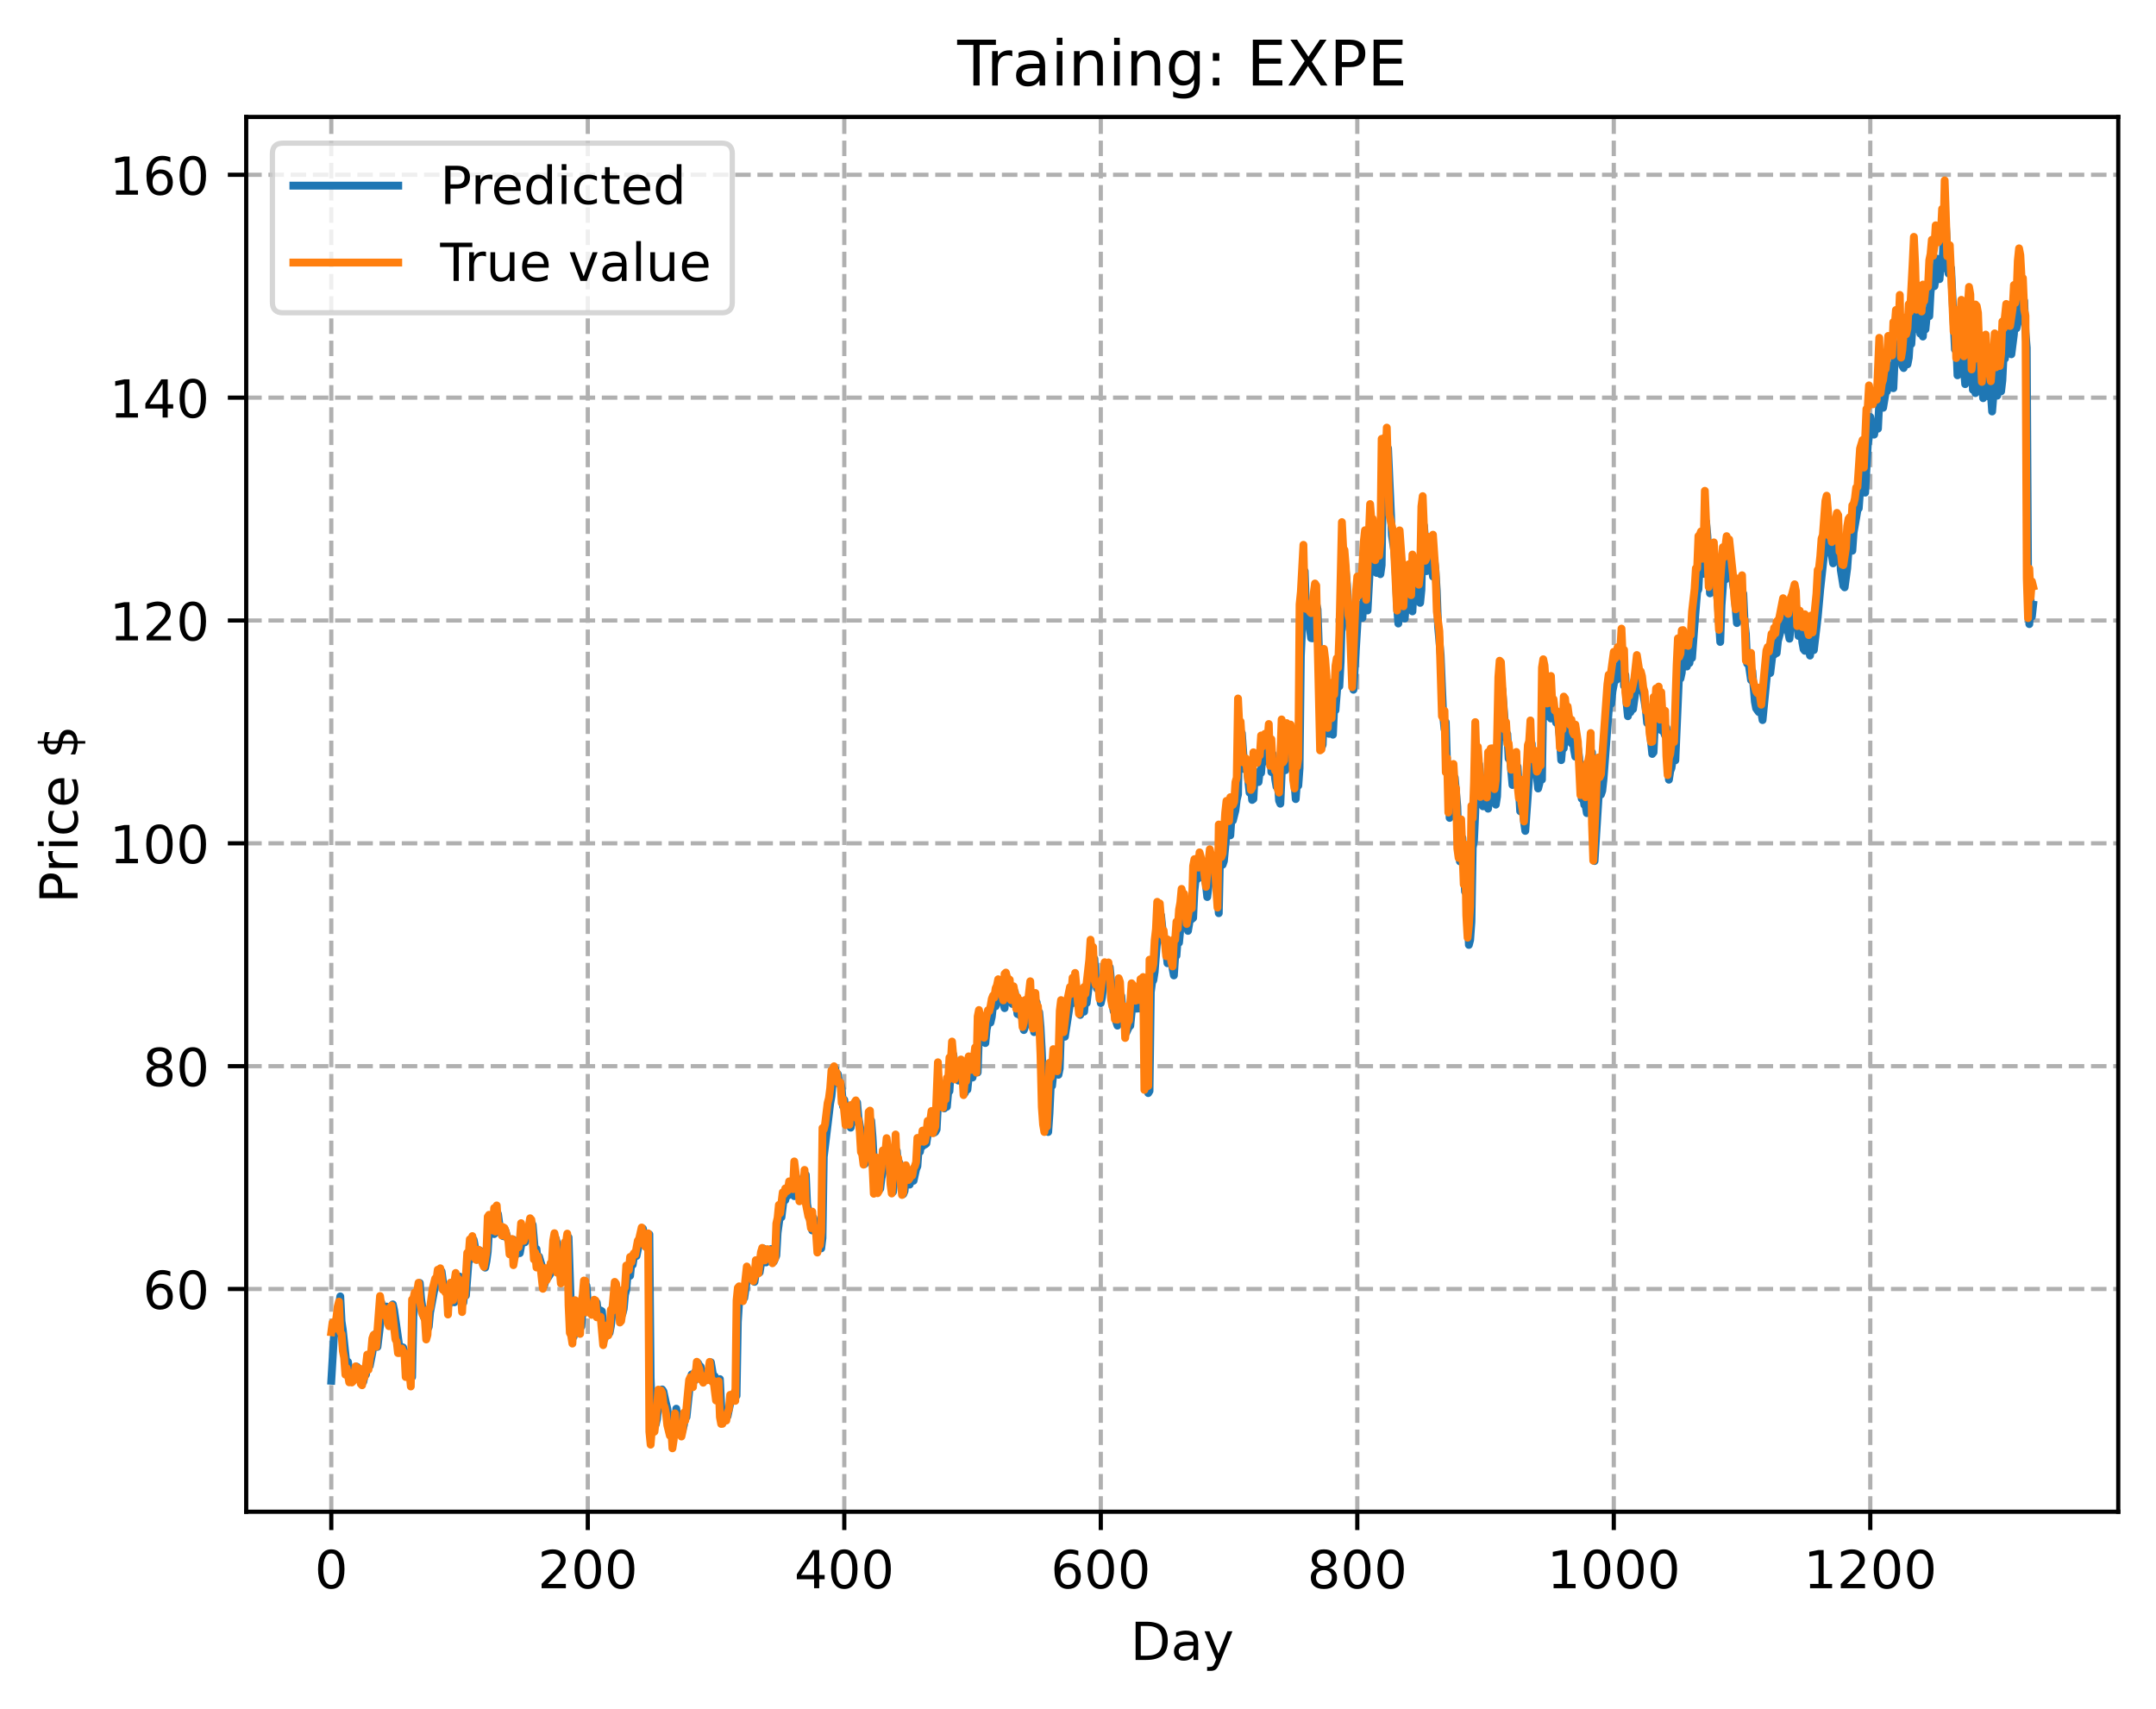 <?xml version="1.0" encoding="utf-8" standalone="no"?>
<!DOCTYPE svg PUBLIC "-//W3C//DTD SVG 1.1//EN"
  "http://www.w3.org/Graphics/SVG/1.1/DTD/svg11.dtd">
<!-- Created with matplotlib (https://matplotlib.org/) -->
<svg height="325.986pt" version="1.1" viewBox="0 0 411.286 325.986" width="411.286pt" xmlns="http://www.w3.org/2000/svg" xmlns:xlink="http://www.w3.org/1999/xlink">
 <defs>
  <style type="text/css">
*{stroke-linecap:butt;stroke-linejoin:round;}
  </style>
 </defs>
 <g id="figure_1">
  <g id="patch_1">
   <path d="M 0 325.986 
L 411.286 325.986 
L 411.286 0 
L 0 0 
z
" style="fill:#ffffff;"/>
  </g>
  <g id="axes_1">
   <g id="patch_2">
    <path d="M 46.966 288.43 
L 404.086 288.43 
L 404.086 22.318 
L 46.966 22.318 
z
" style="fill:#ffffff;"/>
   </g>
   <g id="matplotlib.axis_1">
    <g id="xtick_1">
     <g id="line2d_1">
      <path clip-path="url(#p7d61a26cd2)" d="M 63.198 288.43 
L 63.198 22.318 
" style="fill:none;stroke:#b0b0b0;stroke-dasharray:2.96,1.28;stroke-dashoffset:0;stroke-width:0.8;"/>
     </g>
     <g id="line2d_2">
      <defs>
       <path d="M 0 0 
L 0 3.5 
" id="m9e6e289af7" style="stroke:#000000;stroke-width:0.8;"/>
      </defs>
      <g>
       <use style="stroke:#000000;stroke-width:0.8;" x="63.198" xlink:href="#m9e6e289af7" y="288.43"/>
      </g>
     </g>
     <g id="text_1">
      <!-- 0 -->
      <defs>
       <path d="M 31.781 66.406 
Q 24.172 66.406 20.328 58.906 
Q 16.5 51.422 16.5 36.375 
Q 16.5 21.391 20.328 13.891 
Q 24.172 6.391 31.781 6.391 
Q 39.453 6.391 43.281 13.891 
Q 47.125 21.391 47.125 36.375 
Q 47.125 51.422 43.281 58.906 
Q 39.453 66.406 31.781 66.406 
z
M 31.781 74.219 
Q 44.047 74.219 50.516 64.516 
Q 56.984 54.828 56.984 36.375 
Q 56.984 17.969 50.516 8.266 
Q 44.047 -1.422 31.781 -1.422 
Q 19.531 -1.422 13.062 8.266 
Q 6.594 17.969 6.594 36.375 
Q 6.594 54.828 13.062 64.516 
Q 19.531 74.219 31.781 74.219 
z
" id="DejaVuSans-48"/>
      </defs>
      <g transform="translate(60.017 303.029)scale(0.1 -0.1)">
       <use xlink:href="#DejaVuSans-48"/>
      </g>
     </g>
    </g>
    <g id="xtick_2">
     <g id="line2d_3">
      <path clip-path="url(#p7d61a26cd2)" d="M 112.129 288.43 
L 112.129 22.318 
" style="fill:none;stroke:#b0b0b0;stroke-dasharray:2.96,1.28;stroke-dashoffset:0;stroke-width:0.8;"/>
     </g>
     <g id="line2d_4">
      <g>
       <use style="stroke:#000000;stroke-width:0.8;" x="112.129" xlink:href="#m9e6e289af7" y="288.43"/>
      </g>
     </g>
     <g id="text_2">
      <!-- 200 -->
      <defs>
       <path d="M 19.188 8.297 
L 53.609 8.297 
L 53.609 0 
L 7.328 0 
L 7.328 8.297 
Q 12.938 14.109 22.625 23.891 
Q 32.328 33.688 34.812 36.531 
Q 39.547 41.844 41.422 45.531 
Q 43.312 49.219 43.312 52.781 
Q 43.312 58.594 39.234 62.25 
Q 35.156 65.922 28.609 65.922 
Q 23.969 65.922 18.812 64.312 
Q 13.672 62.703 7.812 59.422 
L 7.812 69.391 
Q 13.766 71.781 18.938 73 
Q 24.125 74.219 28.422 74.219 
Q 39.75 74.219 46.484 68.547 
Q 53.219 62.891 53.219 53.422 
Q 53.219 48.922 51.531 44.891 
Q 49.859 40.875 45.406 35.406 
Q 44.188 33.984 37.641 27.219 
Q 31.109 20.453 19.188 8.297 
z
" id="DejaVuSans-50"/>
      </defs>
      <g transform="translate(102.585 303.029)scale(0.1 -0.1)">
       <use xlink:href="#DejaVuSans-50"/>
       <use x="63.623" xlink:href="#DejaVuSans-48"/>
       <use x="127.246" xlink:href="#DejaVuSans-48"/>
      </g>
     </g>
    </g>
    <g id="xtick_3">
     <g id="line2d_5">
      <path clip-path="url(#p7d61a26cd2)" d="M 161.06 288.43 
L 161.06 22.318 
" style="fill:none;stroke:#b0b0b0;stroke-dasharray:2.96,1.28;stroke-dashoffset:0;stroke-width:0.8;"/>
     </g>
     <g id="line2d_6">
      <g>
       <use style="stroke:#000000;stroke-width:0.8;" x="161.06" xlink:href="#m9e6e289af7" y="288.43"/>
      </g>
     </g>
     <g id="text_3">
      <!-- 400 -->
      <defs>
       <path d="M 37.797 64.312 
L 12.891 25.391 
L 37.797 25.391 
z
M 35.203 72.906 
L 47.609 72.906 
L 47.609 25.391 
L 58.016 25.391 
L 58.016 17.188 
L 47.609 17.188 
L 47.609 0 
L 37.797 0 
L 37.797 17.188 
L 4.891 17.188 
L 4.891 26.703 
z
" id="DejaVuSans-52"/>
      </defs>
      <g transform="translate(151.516 303.029)scale(0.1 -0.1)">
       <use xlink:href="#DejaVuSans-52"/>
       <use x="63.623" xlink:href="#DejaVuSans-48"/>
       <use x="127.246" xlink:href="#DejaVuSans-48"/>
      </g>
     </g>
    </g>
    <g id="xtick_4">
     <g id="line2d_7">
      <path clip-path="url(#p7d61a26cd2)" d="M 209.99 288.43 
L 209.99 22.318 
" style="fill:none;stroke:#b0b0b0;stroke-dasharray:2.96,1.28;stroke-dashoffset:0;stroke-width:0.8;"/>
     </g>
     <g id="line2d_8">
      <g>
       <use style="stroke:#000000;stroke-width:0.8;" x="209.99" xlink:href="#m9e6e289af7" y="288.43"/>
      </g>
     </g>
     <g id="text_4">
      <!-- 600 -->
      <defs>
       <path d="M 33.016 40.375 
Q 26.375 40.375 22.484 35.828 
Q 18.609 31.297 18.609 23.391 
Q 18.609 15.531 22.484 10.953 
Q 26.375 6.391 33.016 6.391 
Q 39.656 6.391 43.531 10.953 
Q 47.406 15.531 47.406 23.391 
Q 47.406 31.297 43.531 35.828 
Q 39.656 40.375 33.016 40.375 
z
M 52.594 71.297 
L 52.594 62.312 
Q 48.875 64.062 45.094 64.984 
Q 41.312 65.922 37.594 65.922 
Q 27.828 65.922 22.672 59.328 
Q 17.531 52.734 16.797 39.406 
Q 19.672 43.656 24.016 45.922 
Q 28.375 48.188 33.594 48.188 
Q 44.578 48.188 50.953 41.516 
Q 57.328 34.859 57.328 23.391 
Q 57.328 12.156 50.688 5.359 
Q 44.047 -1.422 33.016 -1.422 
Q 20.359 -1.422 13.672 8.266 
Q 6.984 17.969 6.984 36.375 
Q 6.984 53.656 15.188 63.938 
Q 23.391 74.219 37.203 74.219 
Q 40.922 74.219 44.703 73.484 
Q 48.484 72.75 52.594 71.297 
z
" id="DejaVuSans-54"/>
      </defs>
      <g transform="translate(200.446 303.029)scale(0.1 -0.1)">
       <use xlink:href="#DejaVuSans-54"/>
       <use x="63.623" xlink:href="#DejaVuSans-48"/>
       <use x="127.246" xlink:href="#DejaVuSans-48"/>
      </g>
     </g>
    </g>
    <g id="xtick_5">
     <g id="line2d_9">
      <path clip-path="url(#p7d61a26cd2)" d="M 258.921 288.43 
L 258.921 22.318 
" style="fill:none;stroke:#b0b0b0;stroke-dasharray:2.96,1.28;stroke-dashoffset:0;stroke-width:0.8;"/>
     </g>
     <g id="line2d_10">
      <g>
       <use style="stroke:#000000;stroke-width:0.8;" x="258.921" xlink:href="#m9e6e289af7" y="288.43"/>
      </g>
     </g>
     <g id="text_5">
      <!-- 800 -->
      <defs>
       <path d="M 31.781 34.625 
Q 24.75 34.625 20.719 30.859 
Q 16.703 27.094 16.703 20.516 
Q 16.703 13.922 20.719 10.156 
Q 24.75 6.391 31.781 6.391 
Q 38.812 6.391 42.859 10.172 
Q 46.922 13.969 46.922 20.516 
Q 46.922 27.094 42.891 30.859 
Q 38.875 34.625 31.781 34.625 
z
M 21.922 38.812 
Q 15.578 40.375 12.031 44.719 
Q 8.5 49.078 8.5 55.328 
Q 8.5 64.062 14.719 69.141 
Q 20.953 74.219 31.781 74.219 
Q 42.672 74.219 48.875 69.141 
Q 55.078 64.062 55.078 55.328 
Q 55.078 49.078 51.531 44.719 
Q 48 40.375 41.703 38.812 
Q 48.828 37.156 52.797 32.312 
Q 56.781 27.484 56.781 20.516 
Q 56.781 9.906 50.312 4.234 
Q 43.844 -1.422 31.781 -1.422 
Q 19.734 -1.422 13.25 4.234 
Q 6.781 9.906 6.781 20.516 
Q 6.781 27.484 10.781 32.312 
Q 14.797 37.156 21.922 38.812 
z
M 18.312 54.391 
Q 18.312 48.734 21.844 45.562 
Q 25.391 42.391 31.781 42.391 
Q 38.141 42.391 41.719 45.562 
Q 45.312 48.734 45.312 54.391 
Q 45.312 60.062 41.719 63.234 
Q 38.141 66.406 31.781 66.406 
Q 25.391 66.406 21.844 63.234 
Q 18.312 60.062 18.312 54.391 
z
" id="DejaVuSans-56"/>
      </defs>
      <g transform="translate(249.377 303.029)scale(0.1 -0.1)">
       <use xlink:href="#DejaVuSans-56"/>
       <use x="63.623" xlink:href="#DejaVuSans-48"/>
       <use x="127.246" xlink:href="#DejaVuSans-48"/>
      </g>
     </g>
    </g>
    <g id="xtick_6">
     <g id="line2d_11">
      <path clip-path="url(#p7d61a26cd2)" d="M 307.851 288.43 
L 307.851 22.318 
" style="fill:none;stroke:#b0b0b0;stroke-dasharray:2.96,1.28;stroke-dashoffset:0;stroke-width:0.8;"/>
     </g>
     <g id="line2d_12">
      <g>
       <use style="stroke:#000000;stroke-width:0.8;" x="307.851" xlink:href="#m9e6e289af7" y="288.43"/>
      </g>
     </g>
     <g id="text_6">
      <!-- 1000 -->
      <defs>
       <path d="M 12.406 8.297 
L 28.516 8.297 
L 28.516 63.922 
L 10.984 60.406 
L 10.984 69.391 
L 28.422 72.906 
L 38.281 72.906 
L 38.281 8.297 
L 54.391 8.297 
L 54.391 0 
L 12.406 0 
z
" id="DejaVuSans-49"/>
      </defs>
      <g transform="translate(295.126 303.029)scale(0.1 -0.1)">
       <use xlink:href="#DejaVuSans-49"/>
       <use x="63.623" xlink:href="#DejaVuSans-48"/>
       <use x="127.246" xlink:href="#DejaVuSans-48"/>
       <use x="190.869" xlink:href="#DejaVuSans-48"/>
      </g>
     </g>
    </g>
    <g id="xtick_7">
     <g id="line2d_13">
      <path clip-path="url(#p7d61a26cd2)" d="M 356.782 288.43 
L 356.782 22.318 
" style="fill:none;stroke:#b0b0b0;stroke-dasharray:2.96,1.28;stroke-dashoffset:0;stroke-width:0.8;"/>
     </g>
     <g id="line2d_14">
      <g>
       <use style="stroke:#000000;stroke-width:0.8;" x="356.782" xlink:href="#m9e6e289af7" y="288.43"/>
      </g>
     </g>
     <g id="text_7">
      <!-- 1200 -->
      <g transform="translate(344.057 303.029)scale(0.1 -0.1)">
       <use xlink:href="#DejaVuSans-49"/>
       <use x="63.623" xlink:href="#DejaVuSans-50"/>
       <use x="127.246" xlink:href="#DejaVuSans-48"/>
       <use x="190.869" xlink:href="#DejaVuSans-48"/>
      </g>
     </g>
    </g>
    <g id="text_8">
     <!-- Day -->
     <defs>
      <path d="M 19.672 64.797 
L 19.672 8.109 
L 31.594 8.109 
Q 46.688 8.109 53.688 14.938 
Q 60.688 21.781 60.688 36.531 
Q 60.688 51.172 53.688 57.984 
Q 46.688 64.797 31.594 64.797 
z
M 9.812 72.906 
L 30.078 72.906 
Q 51.266 72.906 61.172 64.094 
Q 71.094 55.281 71.094 36.531 
Q 71.094 17.672 61.125 8.828 
Q 51.172 0 30.078 0 
L 9.812 0 
z
" id="DejaVuSans-68"/>
      <path d="M 34.281 27.484 
Q 23.391 27.484 19.188 25 
Q 14.984 22.516 14.984 16.5 
Q 14.984 11.719 18.141 8.906 
Q 21.297 6.109 26.703 6.109 
Q 34.188 6.109 38.703 11.406 
Q 43.219 16.703 43.219 25.484 
L 43.219 27.484 
z
M 52.203 31.203 
L 52.203 0 
L 43.219 0 
L 43.219 8.297 
Q 40.141 3.328 35.547 0.953 
Q 30.953 -1.422 24.312 -1.422 
Q 15.922 -1.422 10.953 3.297 
Q 6 8.016 6 15.922 
Q 6 25.141 12.172 29.828 
Q 18.359 34.516 30.609 34.516 
L 43.219 34.516 
L 43.219 35.406 
Q 43.219 41.609 39.141 45 
Q 35.062 48.391 27.688 48.391 
Q 23 48.391 18.547 47.266 
Q 14.109 46.141 10.016 43.891 
L 10.016 52.203 
Q 14.938 54.109 19.578 55.047 
Q 24.219 56 28.609 56 
Q 40.484 56 46.344 49.844 
Q 52.203 43.703 52.203 31.203 
z
" id="DejaVuSans-97"/>
      <path d="M 32.172 -5.078 
Q 28.375 -14.844 24.75 -17.812 
Q 21.141 -20.797 15.094 -20.797 
L 7.906 -20.797 
L 7.906 -13.281 
L 13.188 -13.281 
Q 16.891 -13.281 18.938 -11.516 
Q 21 -9.766 23.484 -3.219 
L 25.094 0.875 
L 2.984 54.688 
L 12.5 54.688 
L 29.594 11.922 
L 46.688 54.688 
L 56.203 54.688 
z
" id="DejaVuSans-121"/>
     </defs>
     <g transform="translate(215.652 316.707)scale(0.1 -0.1)">
      <use xlink:href="#DejaVuSans-68"/>
      <use x="77.002" xlink:href="#DejaVuSans-97"/>
      <use x="138.281" xlink:href="#DejaVuSans-121"/>
     </g>
    </g>
   </g>
   <g id="matplotlib.axis_2">
    <g id="ytick_1">
     <g id="line2d_15">
      <path clip-path="url(#p7d61a26cd2)" d="M 46.966 245.935 
L 404.086 245.935 
" style="fill:none;stroke:#b0b0b0;stroke-dasharray:2.96,1.28;stroke-dashoffset:0;stroke-width:0.8;"/>
     </g>
     <g id="line2d_16">
      <defs>
       <path d="M 0 0 
L -3.5 0 
" id="m26331702ee" style="stroke:#000000;stroke-width:0.8;"/>
      </defs>
      <g>
       <use style="stroke:#000000;stroke-width:0.8;" x="46.966" xlink:href="#m26331702ee" y="245.935"/>
      </g>
     </g>
     <g id="text_9">
      <!-- 60 -->
      <g transform="translate(27.241 249.734)scale(0.1 -0.1)">
       <use xlink:href="#DejaVuSans-54"/>
       <use x="63.623" xlink:href="#DejaVuSans-48"/>
      </g>
     </g>
    </g>
    <g id="ytick_2">
     <g id="line2d_17">
      <path clip-path="url(#p7d61a26cd2)" d="M 46.966 203.418 
L 404.086 203.418 
" style="fill:none;stroke:#b0b0b0;stroke-dasharray:2.96,1.28;stroke-dashoffset:0;stroke-width:0.8;"/>
     </g>
     <g id="line2d_18">
      <g>
       <use style="stroke:#000000;stroke-width:0.8;" x="46.966" xlink:href="#m26331702ee" y="203.418"/>
      </g>
     </g>
     <g id="text_10">
      <!-- 80 -->
      <g transform="translate(27.241 207.217)scale(0.1 -0.1)">
       <use xlink:href="#DejaVuSans-56"/>
       <use x="63.623" xlink:href="#DejaVuSans-48"/>
      </g>
     </g>
    </g>
    <g id="ytick_3">
     <g id="line2d_19">
      <path clip-path="url(#p7d61a26cd2)" d="M 46.966 160.901 
L 404.086 160.901 
" style="fill:none;stroke:#b0b0b0;stroke-dasharray:2.96,1.28;stroke-dashoffset:0;stroke-width:0.8;"/>
     </g>
     <g id="line2d_20">
      <g>
       <use style="stroke:#000000;stroke-width:0.8;" x="46.966" xlink:href="#m26331702ee" y="160.901"/>
      </g>
     </g>
     <g id="text_11">
      <!-- 100 -->
      <g transform="translate(20.878 164.701)scale(0.1 -0.1)">
       <use xlink:href="#DejaVuSans-49"/>
       <use x="63.623" xlink:href="#DejaVuSans-48"/>
       <use x="127.246" xlink:href="#DejaVuSans-48"/>
      </g>
     </g>
    </g>
    <g id="ytick_4">
     <g id="line2d_21">
      <path clip-path="url(#p7d61a26cd2)" d="M 46.966 118.385 
L 404.086 118.385 
" style="fill:none;stroke:#b0b0b0;stroke-dasharray:2.96,1.28;stroke-dashoffset:0;stroke-width:0.8;"/>
     </g>
     <g id="line2d_22">
      <g>
       <use style="stroke:#000000;stroke-width:0.8;" x="46.966" xlink:href="#m26331702ee" y="118.385"/>
      </g>
     </g>
     <g id="text_12">
      <!-- 120 -->
      <g transform="translate(20.878 122.184)scale(0.1 -0.1)">
       <use xlink:href="#DejaVuSans-49"/>
       <use x="63.623" xlink:href="#DejaVuSans-50"/>
       <use x="127.246" xlink:href="#DejaVuSans-48"/>
      </g>
     </g>
    </g>
    <g id="ytick_5">
     <g id="line2d_23">
      <path clip-path="url(#p7d61a26cd2)" d="M 46.966 75.868 
L 404.086 75.868 
" style="fill:none;stroke:#b0b0b0;stroke-dasharray:2.96,1.28;stroke-dashoffset:0;stroke-width:0.8;"/>
     </g>
     <g id="line2d_24">
      <g>
       <use style="stroke:#000000;stroke-width:0.8;" x="46.966" xlink:href="#m26331702ee" y="75.868"/>
      </g>
     </g>
     <g id="text_13">
      <!-- 140 -->
      <g transform="translate(20.878 79.667)scale(0.1 -0.1)">
       <use xlink:href="#DejaVuSans-49"/>
       <use x="63.623" xlink:href="#DejaVuSans-52"/>
       <use x="127.246" xlink:href="#DejaVuSans-48"/>
      </g>
     </g>
    </g>
    <g id="ytick_6">
     <g id="line2d_25">
      <path clip-path="url(#p7d61a26cd2)" d="M 46.966 33.351 
L 404.086 33.351 
" style="fill:none;stroke:#b0b0b0;stroke-dasharray:2.96,1.28;stroke-dashoffset:0;stroke-width:0.8;"/>
     </g>
     <g id="line2d_26">
      <g>
       <use style="stroke:#000000;stroke-width:0.8;" x="46.966" xlink:href="#m26331702ee" y="33.351"/>
      </g>
     </g>
     <g id="text_14">
      <!-- 160 -->
      <g transform="translate(20.878 37.15)scale(0.1 -0.1)">
       <use xlink:href="#DejaVuSans-49"/>
       <use x="63.623" xlink:href="#DejaVuSans-54"/>
       <use x="127.246" xlink:href="#DejaVuSans-48"/>
      </g>
     </g>
    </g>
    <g id="text_15">
     <!-- Price $ -->
     <defs>
      <path d="M 19.672 64.797 
L 19.672 37.406 
L 32.078 37.406 
Q 38.969 37.406 42.719 40.969 
Q 46.484 44.531 46.484 51.125 
Q 46.484 57.672 42.719 61.234 
Q 38.969 64.797 32.078 64.797 
z
M 9.812 72.906 
L 32.078 72.906 
Q 44.344 72.906 50.609 67.359 
Q 56.891 61.812 56.891 51.125 
Q 56.891 40.328 50.609 34.812 
Q 44.344 29.297 32.078 29.297 
L 19.672 29.297 
L 19.672 0 
L 9.812 0 
z
" id="DejaVuSans-80"/>
      <path d="M 41.109 46.297 
Q 39.594 47.172 37.812 47.578 
Q 36.031 48 33.891 48 
Q 26.266 48 22.188 43.047 
Q 18.109 38.094 18.109 28.812 
L 18.109 0 
L 9.078 0 
L 9.078 54.688 
L 18.109 54.688 
L 18.109 46.188 
Q 20.953 51.172 25.484 53.578 
Q 30.031 56 36.531 56 
Q 37.453 56 38.578 55.875 
Q 39.703 55.766 41.062 55.516 
z
" id="DejaVuSans-114"/>
      <path d="M 9.422 54.688 
L 18.406 54.688 
L 18.406 0 
L 9.422 0 
z
M 9.422 75.984 
L 18.406 75.984 
L 18.406 64.594 
L 9.422 64.594 
z
" id="DejaVuSans-105"/>
      <path d="M 48.781 52.594 
L 48.781 44.188 
Q 44.969 46.297 41.141 47.344 
Q 37.312 48.391 33.406 48.391 
Q 24.656 48.391 19.812 42.844 
Q 14.984 37.312 14.984 27.297 
Q 14.984 17.281 19.812 11.734 
Q 24.656 6.203 33.406 6.203 
Q 37.312 6.203 41.141 7.25 
Q 44.969 8.297 48.781 10.406 
L 48.781 2.094 
Q 45.016 0.344 40.984 -0.531 
Q 36.969 -1.422 32.422 -1.422 
Q 20.062 -1.422 12.781 6.344 
Q 5.516 14.109 5.516 27.297 
Q 5.516 40.672 12.859 48.328 
Q 20.219 56 33.016 56 
Q 37.156 56 41.109 55.141 
Q 45.062 54.297 48.781 52.594 
z
" id="DejaVuSans-99"/>
      <path d="M 56.203 29.594 
L 56.203 25.203 
L 14.891 25.203 
Q 15.484 15.922 20.484 11.062 
Q 25.484 6.203 34.422 6.203 
Q 39.594 6.203 44.453 7.469 
Q 49.312 8.734 54.109 11.281 
L 54.109 2.781 
Q 49.266 0.734 44.188 -0.344 
Q 39.109 -1.422 33.891 -1.422 
Q 20.797 -1.422 13.156 6.188 
Q 5.516 13.812 5.516 26.812 
Q 5.516 40.234 12.766 48.109 
Q 20.016 56 32.328 56 
Q 43.359 56 49.781 48.891 
Q 56.203 41.797 56.203 29.594 
z
M 47.219 32.234 
Q 47.125 39.594 43.094 43.984 
Q 39.062 48.391 32.422 48.391 
Q 24.906 48.391 20.391 44.141 
Q 15.875 39.891 15.188 32.172 
z
" id="DejaVuSans-101"/>
      <path id="DejaVuSans-32"/>
      <path d="M 33.797 -14.703 
L 28.906 -14.703 
L 28.859 0 
Q 23.734 0.094 18.609 1.188 
Q 13.484 2.297 8.297 4.5 
L 8.297 13.281 
Q 13.281 10.156 18.375 8.562 
Q 23.484 6.984 28.906 6.938 
L 28.906 29.203 
Q 18.109 30.953 13.203 35.156 
Q 8.297 39.359 8.297 46.688 
Q 8.297 54.641 13.625 59.219 
Q 18.953 63.812 28.906 64.5 
L 28.906 75.984 
L 33.797 75.984 
L 33.797 64.656 
Q 38.328 64.453 42.578 63.688 
Q 46.828 62.938 50.875 61.625 
L 50.875 53.078 
Q 46.828 55.125 42.547 56.25 
Q 38.281 57.375 33.797 57.562 
L 33.797 36.719 
Q 44.875 35.016 50.094 30.609 
Q 55.328 26.219 55.328 18.609 
Q 55.328 10.359 49.781 5.594 
Q 44.234 0.828 33.797 0.094 
z
M 28.906 37.594 
L 28.906 57.625 
Q 23.25 56.984 20.266 54.391 
Q 17.281 51.812 17.281 47.516 
Q 17.281 43.312 20.031 40.969 
Q 22.797 38.625 28.906 37.594 
z
M 33.797 28.219 
L 33.797 7.078 
Q 39.984 7.906 43.141 10.594 
Q 46.297 13.281 46.297 17.672 
Q 46.297 21.969 43.281 24.5 
Q 40.281 27.047 33.797 28.219 
z
" id="DejaVuSans-36"/>
     </defs>
     <g transform="translate(14.798 172.342)rotate(-90)scale(0.1 -0.1)">
      <use xlink:href="#DejaVuSans-80"/>
      <use x="58.553" xlink:href="#DejaVuSans-114"/>
      <use x="99.666" xlink:href="#DejaVuSans-105"/>
      <use x="127.449" xlink:href="#DejaVuSans-99"/>
      <use x="182.43" xlink:href="#DejaVuSans-101"/>
      <use x="243.953" xlink:href="#DejaVuSans-32"/>
      <use x="275.74" xlink:href="#DejaVuSans-36"/>
     </g>
    </g>
   </g>
   <g id="line2d_27">
    <path clip-path="url(#p7d61a26cd2)" d="M 63.198 263.439 
L 63.688 255.207 
L 64.177 252.449 
L 64.911 247.344 
L 65.156 252.094 
L 65.4 253.745 
L 66.134 260.619 
L 66.379 259.828 
L 66.623 261.522 
L 66.868 262.323 
L 67.113 261.339 
L 67.357 262.937 
L 67.602 262.72 
L 68.091 260.759 
L 68.336 262.235 
L 68.581 261.22 
L 68.825 261.405 
L 69.07 262.908 
L 69.315 263.626 
L 69.559 262.482 
L 69.804 262.279 
L 70.293 258.69 
L 70.538 260.609 
L 71.027 258.131 
L 71.517 254.558 
L 71.761 256.256 
L 72.006 256.98 
L 72.495 252.951 
L 72.74 248.495 
L 72.984 249.786 
L 73.474 250.481 
L 73.718 249.28 
L 74.452 252.912 
L 74.942 248.868 
L 75.186 249.958 
L 76.165 256.842 
L 76.41 257.312 
L 76.654 256.998 
L 76.899 257.089 
L 77.144 257.926 
L 77.388 258.203 
L 77.633 261.207 
L 77.878 260.784 
L 78.122 259.638 
L 78.611 262.737 
L 78.856 251.082 
L 79.345 246.92 
L 79.59 246.995 
L 80.079 244.779 
L 80.324 247.726 
L 80.813 251.217 
L 81.058 251.169 
L 81.303 251.854 
L 81.547 253.648 
L 81.792 253.152 
L 82.037 250.443 
L 83.26 243.939 
L 83.505 244.623 
L 83.749 243.145 
L 83.994 243.474 
L 84.239 242.573 
L 84.728 246.14 
L 84.972 245.321 
L 85.217 246.38 
L 85.462 245.675 
L 85.706 248.787 
L 85.951 245.83 
L 86.196 244.982 
L 86.685 248.474 
L 87.174 243.86 
L 87.419 244.206 
L 87.664 243.554 
L 87.908 246.024 
L 88.153 245.94 
L 88.398 248.529 
L 88.642 245.924 
L 88.887 247.177 
L 89.376 240.741 
L 89.621 240.437 
L 89.866 237.586 
L 90.11 237.797 
L 90.355 236.534 
L 91.089 240.337 
L 91.333 239.674 
L 91.578 238.604 
L 91.823 239.698 
L 92.067 239.357 
L 92.557 241.861 
L 92.801 240.641 
L 93.046 238.807 
L 93.291 234.628 
L 93.535 233.148 
L 93.78 233.526 
L 94.269 235.456 
L 94.514 232.045 
L 94.759 234.696 
L 95.003 231.618 
L 95.493 235.247 
L 95.737 234.132 
L 95.982 235.855 
L 96.227 234.389 
L 96.471 234.971 
L 96.96 236.698 
L 97.205 237.082 
L 97.45 238.64 
L 97.694 237.836 
L 97.939 236.52 
L 98.184 239.671 
L 98.428 239.391 
L 98.673 237.516 
L 99.162 239.093 
L 99.407 237.727 
L 99.652 234.797 
L 100.141 237.025 
L 100.63 235.618 
L 100.875 236.093 
L 101.364 233.2 
L 101.609 233.679 
L 102.098 239.254 
L 102.343 238.301 
L 102.587 240.793 
L 102.832 239.743 
L 103.321 241.384 
L 103.811 245.267 
L 104.055 244.397 
L 104.3 242.179 
L 104.545 243.733 
L 105.034 242.974 
L 105.279 241.671 
L 105.523 241.042 
L 106.013 236.296 
L 106.257 237.126 
L 106.502 241.065 
L 106.747 239.261 
L 107.236 243.774 
L 107.481 242.368 
L 107.97 237.966 
L 108.215 238.101 
L 108.459 236.074 
L 108.948 250.576 
L 109.438 255.041 
L 109.682 252.939 
L 109.927 249.549 
L 110.172 249.964 
L 110.416 251.401 
L 110.661 250.977 
L 110.906 253.094 
L 111.15 249.602 
L 111.395 248.094 
L 111.64 245.538 
L 111.884 245.318 
L 112.129 248.606 
L 112.374 248.566 
L 112.618 249.58 
L 112.863 249.347 
L 113.108 250.552 
L 113.352 249.782 
L 113.597 248.565 
L 113.842 248.53 
L 114.086 250.47 
L 114.331 250.11 
L 114.575 250.023 
L 114.82 250.174 
L 115.309 255.477 
L 115.799 254.191 
L 116.043 252.858 
L 116.288 254.302 
L 116.533 253.014 
L 116.777 250.704 
L 117.022 250.825 
L 117.511 245.913 
L 117.756 245.95 
L 118.245 248.131 
L 118.49 251.129 
L 118.735 250.686 
L 118.979 249.723 
L 119.224 247.041 
L 119.469 246.134 
L 119.713 243.178 
L 119.958 243.39 
L 120.203 243.41 
L 120.447 240.927 
L 120.692 241.319 
L 120.936 239.745 
L 121.181 239.1 
L 121.426 239.641 
L 121.915 237.204 
L 122.649 234.413 
L 123.138 237.549 
L 123.383 238.054 
L 123.628 237.38 
L 123.872 235.497 
L 124.117 262.89 
L 124.362 269.76 
L 124.606 270.286 
L 124.851 271.914 
L 125.096 271.762 
L 125.34 270.71 
L 125.83 265.56 
L 126.074 266.091 
L 126.319 265.102 
L 126.563 265.478 
L 127.053 267.767 
L 127.297 268.726 
L 127.542 270.62 
L 127.787 271.474 
L 128.031 272.77 
L 128.276 271.607 
L 128.521 274.007 
L 128.765 273.408 
L 129.01 268.77 
L 129.255 271.059 
L 129.499 272.279 
L 129.744 272.221 
L 129.989 271.946 
L 130.233 272.798 
L 130.478 271.809 
L 130.723 269.544 
L 130.967 270.364 
L 131.701 263.29 
L 131.946 262.228 
L 132.191 263.568 
L 132.435 263.491 
L 132.68 261.623 
L 132.924 261.81 
L 133.169 260.068 
L 133.414 260.534 
L 133.658 260.747 
L 133.903 262.122 
L 134.148 261.653 
L 134.392 262.79 
L 134.637 262.133 
L 134.882 261.831 
L 135.126 262.953 
L 135.616 259.917 
L 136.105 262.866 
L 136.35 262.59 
L 136.839 266.334 
L 137.084 264.214 
L 137.328 263.122 
L 137.573 268.151 
L 137.818 270.31 
L 138.062 270.129 
L 138.551 269.321 
L 138.796 270.206 
L 139.285 267.859 
L 139.53 266.254 
L 139.775 266.198 
L 140.019 266.877 
L 140.264 265.376 
L 140.509 266.3 
L 140.753 252.236 
L 140.998 248.329 
L 141.243 246.501 
L 141.487 247.097 
L 141.732 246.196 
L 141.977 247.652 
L 142.711 242.577 
L 142.955 243.162 
L 143.2 244.14 
L 143.445 243.189 
L 143.689 243.588 
L 143.934 244.572 
L 144.423 241.05 
L 144.912 242.774 
L 145.646 238.211 
L 146.136 240.865 
L 146.625 238.786 
L 146.87 239.061 
L 147.114 238.303 
L 147.359 239.215 
L 147.604 240.73 
L 148.093 239.568 
L 148.338 235.212 
L 148.827 231.576 
L 149.072 232.246 
L 149.561 228.318 
L 149.806 228.977 
L 150.05 227.562 
L 150.295 228.138 
L 150.539 227.326 
L 150.784 225.945 
L 151.029 227.169 
L 151.273 227.411 
L 151.518 228.223 
L 151.763 224.201 
L 152.007 224.854 
L 152.252 225.984 
L 152.497 225.379 
L 152.741 228.178 
L 152.986 226.4 
L 153.231 225.575 
L 153.475 227.676 
L 153.72 224.143 
L 153.965 229.69 
L 154.454 232.435 
L 154.943 234.763 
L 155.188 232.372 
L 155.433 234.433 
L 155.677 233.837 
L 156.166 238.174 
L 156.411 237.257 
L 156.656 238.189 
L 156.9 236.206 
L 157.145 220.707 
L 158.368 210.537 
L 158.613 209.169 
L 158.858 206.4 
L 159.102 205.576 
L 159.347 203.947 
L 159.592 205.755 
L 159.836 204.937 
L 160.081 206.813 
L 160.326 206.579 
L 160.57 207.714 
L 160.815 211.09 
L 161.06 209.839 
L 161.549 214.307 
L 161.794 213.704 
L 162.038 213.463 
L 162.283 215.155 
L 162.527 213.214 
L 162.772 214.11 
L 163.017 213.18 
L 163.261 211.298 
L 163.506 210.351 
L 163.751 213.173 
L 164.24 215.943 
L 164.485 219.129 
L 164.974 222.081 
L 165.708 219.41 
L 165.953 215.252 
L 166.197 213.81 
L 166.442 216.868 
L 166.931 225.914 
L 167.176 225.091 
L 167.421 222.704 
L 167.665 226.336 
L 167.91 226.818 
L 168.154 224.763 
L 168.399 223.708 
L 168.644 221.231 
L 168.888 220.365 
L 169.133 221.176 
L 169.378 218.9 
L 169.867 221.018 
L 170.356 227.402 
L 170.601 224.835 
L 170.846 223.88 
L 171.09 219.597 
L 171.335 223.087 
L 171.58 221.86 
L 172.314 227.836 
L 172.558 227.264 
L 172.803 224.372 
L 173.048 223.157 
L 173.292 224.091 
L 173.537 226.015 
L 173.782 225.22 
L 174.026 223.997 
L 174.271 225.287 
L 174.76 223.099 
L 175.005 222.523 
L 175.249 219.124 
L 175.494 219.763 
L 175.739 218.172 
L 175.983 218.706 
L 176.228 216.929 
L 176.473 218.37 
L 176.717 218.18 
L 177.207 214.931 
L 177.451 216.083 
L 177.941 213.398 
L 178.185 216.123 
L 178.43 215.959 
L 178.675 215.495 
L 179.164 206.235 
L 179.409 208.599 
L 179.653 207.711 
L 179.898 208.94 
L 180.142 211.477 
L 180.387 210.286 
L 180.632 211.167 
L 180.876 208.419 
L 181.121 208.196 
L 181.366 204.299 
L 181.61 204.364 
L 181.855 201.205 
L 182.1 202.888 
L 182.344 205.881 
L 182.589 203.995 
L 182.834 206.173 
L 183.323 203.87 
L 183.568 203.105 
L 183.812 205.085 
L 184.057 208.55 
L 184.302 207.012 
L 184.546 207.893 
L 185.036 203.186 
L 185.28 204.907 
L 185.525 205.595 
L 186.259 201.142 
L 186.503 204.622 
L 186.748 197.469 
L 186.993 195.05 
L 187.237 195.746 
L 187.482 197.044 
L 187.727 197.678 
L 187.971 199.012 
L 188.216 196.407 
L 188.705 194.183 
L 188.95 195.105 
L 189.195 194.01 
L 189.439 191.86 
L 189.684 190.934 
L 189.929 191.993 
L 190.173 190.326 
L 190.663 188.25 
L 190.907 189.347 
L 191.152 190.994 
L 191.397 191.507 
L 191.641 192.346 
L 191.886 188.711 
L 192.13 187.136 
L 192.62 188.785 
L 192.864 189.274 
L 193.109 191.554 
L 193.354 189.765 
L 193.598 189.249 
L 193.843 190.944 
L 194.088 193.463 
L 194.332 192.049 
L 194.577 193.735 
L 194.822 192.373 
L 195.066 193.681 
L 195.311 196.53 
L 195.556 195.802 
L 195.8 193.373 
L 196.045 195.04 
L 196.779 189.475 
L 197.268 196.922 
L 197.758 191.239 
L 198.002 193.933 
L 198.247 193.127 
L 198.491 195.875 
L 198.736 200.46 
L 199.225 211.974 
L 199.47 215.848 
L 199.715 215.455 
L 199.959 215.98 
L 200.204 212.426 
L 200.449 207.022 
L 200.693 207.181 
L 201.183 202.453 
L 201.427 204.249 
L 201.672 203.256 
L 201.917 205.06 
L 202.161 203.859 
L 202.406 196.045 
L 202.651 193.366 
L 202.895 196.337 
L 203.14 197.804 
L 204.363 189.937 
L 204.608 191.41 
L 204.852 189.37 
L 205.097 190.642 
L 205.342 188.317 
L 206.076 193.644 
L 206.32 192.218 
L 206.565 191.732 
L 206.81 193.029 
L 207.054 190.422 
L 207.299 191.374 
L 208.033 185.465 
L 208.278 182.133 
L 208.522 183.552 
L 208.767 182.917 
L 209.012 187.07 
L 209.256 188.607 
L 209.501 188.666 
L 209.746 189.523 
L 209.99 191.392 
L 210.235 190.247 
L 210.479 187.768 
L 210.724 187.157 
L 210.969 185.279 
L 211.213 186.325 
L 211.703 184.555 
L 211.947 187.041 
L 212.192 191.212 
L 212.437 192.939 
L 212.681 192.294 
L 212.926 194.948 
L 213.171 195.686 
L 213.415 194.778 
L 213.66 190.057 
L 213.905 189.99 
L 214.149 192.813 
L 214.394 193.554 
L 214.639 192.892 
L 214.883 196.985 
L 215.373 195.899 
L 215.617 195.721 
L 216.106 190.866 
L 216.351 191.057 
L 216.84 192.451 
L 217.085 191.232 
L 217.33 192.426 
L 217.574 191.9 
L 217.819 189.559 
L 218.308 187.901 
L 218.553 204.427 
L 219.042 208.558 
L 219.287 208.16 
L 219.532 189.298 
L 219.776 187.424 
L 220.021 187.022 
L 220.266 185.434 
L 221 176 
L 221.244 176.37 
L 221.489 174.634 
L 221.978 179.448 
L 222.223 179.202 
L 222.712 183.784 
L 222.957 181.262 
L 223.201 183.319 
L 223.446 182.45 
L 223.691 184.826 
L 223.935 186.107 
L 224.18 182.408 
L 224.425 182.346 
L 224.669 179.001 
L 224.914 179.865 
L 225.403 174.726 
L 225.648 172.256 
L 225.893 173.395 
L 226.137 172.585 
L 226.627 177.609 
L 227.116 174.662 
L 227.361 175.348 
L 227.605 175.135 
L 227.85 170.006 
L 228.094 167.652 
L 228.339 167.783 
L 228.584 165.968 
L 228.828 167.464 
L 229.073 165.058 
L 229.318 165.752 
L 229.562 167.259 
L 229.807 167.566 
L 230.052 168.799 
L 230.296 171.146 
L 230.786 167.142 
L 231.03 164.904 
L 231.275 166.08 
L 231.52 166.237 
L 231.764 166.247 
L 232.009 167.908 
L 232.254 170.352 
L 232.498 174.236 
L 232.743 162.644 
L 232.988 162.58 
L 233.232 164.992 
L 233.477 164.277 
L 234.211 156.517 
L 234.7 159.387 
L 234.945 155.549 
L 235.189 156.574 
L 235.679 154.609 
L 235.923 152.598 
L 236.168 151.578 
L 236.413 139.473 
L 236.657 141.172 
L 236.902 139.889 
L 237.391 146.74 
L 237.636 146.657 
L 237.881 146.723 
L 238.37 151.242 
L 238.615 149.773 
L 238.859 152.627 
L 239.104 152.441 
L 239.349 147.896 
L 239.593 148.014 
L 240.082 149.218 
L 240.327 147.056 
L 240.572 147.469 
L 240.816 144.239 
L 241.061 145.404 
L 241.306 142.673 
L 241.55 142.005 
L 241.795 144.3 
L 242.04 143.531 
L 242.284 141.305 
L 242.529 147.306 
L 242.774 143.85 
L 243.263 148.733 
L 243.508 150.111 
L 243.752 149.034 
L 243.997 152.763 
L 244.242 153.347 
L 244.731 142.364 
L 244.976 146.965 
L 245.22 146.949 
L 245.465 142.953 
L 245.709 140.888 
L 245.954 143.358 
L 246.443 141.478 
L 246.688 143.497 
L 246.933 149.34 
L 247.177 152.463 
L 247.422 149.112 
L 247.667 149.901 
L 247.911 146.549 
L 248.156 125.12 
L 248.89 108.971 
L 249.135 116.021 
L 249.379 118.88 
L 249.624 117.987 
L 250.113 121.75 
L 250.358 121.793 
L 251.092 115.153 
L 251.337 116.27 
L 251.826 130.019 
L 252.07 142.706 
L 252.315 142.114 
L 252.804 129.31 
L 253.049 130.51 
L 253.294 132.829 
L 253.538 140.008 
L 253.783 136.344 
L 254.028 136.86 
L 254.272 140.179 
L 254.517 134.839 
L 254.762 135.514 
L 255.251 129.272 
L 255.496 130.951 
L 255.74 126.311 
L 256.23 107.512 
L 256.474 108.742 
L 256.719 108.962 
L 256.964 111.636 
L 257.453 119.989 
L 257.697 120.953 
L 258.187 131.603 
L 259.165 115.407 
L 259.41 117.839 
L 259.655 116.369 
L 259.899 117.897 
L 260.633 106.564 
L 260.878 116.481 
L 261.612 102.997 
L 261.857 104.17 
L 262.101 102.322 
L 262.591 109.309 
L 262.835 105.083 
L 263.325 109.552 
L 263.569 107.81 
L 263.814 90.643 
L 264.058 90.85 
L 264.303 88.945 
L 264.548 92.221 
L 264.792 85.534 
L 265.526 102.151 
L 266.016 105.38 
L 266.26 109.52 
L 266.505 115.707 
L 266.75 118.968 
L 267.239 107.161 
L 267.728 111.595 
L 267.973 118.023 
L 268.218 114.886 
L 268.462 114.342 
L 268.707 116.209 
L 268.952 113.068 
L 269.441 116.65 
L 269.685 111.462 
L 269.93 112.426 
L 270.175 111.393 
L 270.419 112.588 
L 270.664 111.083 
L 270.909 115.029 
L 271.153 112.561 
L 271.398 103.336 
L 271.643 100.268 
L 271.887 103.372 
L 272.132 108.969 
L 272.377 108.458 
L 272.621 106.169 
L 272.866 108.841 
L 273.111 108.094 
L 273.355 110.004 
L 273.6 106.62 
L 273.845 108.922 
L 274.089 112.787 
L 274.334 119.55 
L 274.823 124.971 
L 275.313 136.631 
L 275.557 139.127 
L 275.802 137.78 
L 276.046 145.837 
L 276.291 146.252 
L 276.536 156.053 
L 276.78 152.55 
L 277.025 151.815 
L 277.27 150.5 
L 277.514 148.351 
L 278.004 153.908 
L 278.248 161.709 
L 278.493 164.344 
L 278.982 159.886 
L 279.472 170.12 
L 279.716 166.091 
L 280.206 180.288 
L 280.45 179.353 
L 280.695 175.883 
L 280.94 161.742 
L 281.184 160.41 
L 281.429 154.947 
L 281.673 144.356 
L 281.918 146.931 
L 282.163 145.792 
L 282.897 153.845 
L 283.631 151.397 
L 283.875 154.294 
L 284.12 149.127 
L 284.365 150.766 
L 284.609 147.738 
L 284.854 146.323 
L 285.099 151.188 
L 285.343 153.527 
L 285.588 151.945 
L 286.322 132.063 
L 286.567 131.44 
L 287.301 140.838 
L 287.545 140.042 
L 287.79 144.748 
L 288.034 144.332 
L 288.524 149.771 
L 288.768 148.522 
L 289.013 146.63 
L 289.258 146.338 
L 289.502 146.285 
L 289.992 154.777 
L 290.236 151.847 
L 290.726 156.771 
L 290.97 158.536 
L 291.949 144.886 
L 292.194 141.856 
L 292.438 147.211 
L 292.683 146.147 
L 292.928 145.752 
L 293.417 150.442 
L 293.661 149.48 
L 293.906 147.853 
L 294.151 148.754 
L 294.395 133.35 
L 294.64 130.26 
L 294.885 131.244 
L 295.374 136.687 
L 295.619 135.72 
L 295.863 137.087 
L 296.108 133.168 
L 296.353 136.285 
L 296.597 136.023 
L 296.842 137.88 
L 297.087 137.397 
L 297.331 138.729 
L 297.576 140.972 
L 297.821 145.034 
L 298.065 142.157 
L 298.31 142.775 
L 298.555 137.859 
L 298.799 137.365 
L 299.044 138.861 
L 299.289 137.387 
L 299.778 141.828 
L 300.022 140.631 
L 300.267 143.055 
L 300.512 144.368 
L 300.756 141.931 
L 301.001 142.687 
L 301.246 144.443 
L 301.735 152.391 
L 301.98 151.682 
L 302.224 153.554 
L 302.469 153.738 
L 302.714 155.141 
L 302.958 149.349 
L 303.448 146.754 
L 303.692 143.542 
L 304.182 164.283 
L 305.16 148.805 
L 305.405 151.603 
L 305.649 150.878 
L 305.894 148.655 
L 307.117 132.485 
L 307.362 134.289 
L 307.607 131.871 
L 307.851 130.605 
L 308.096 128.444 
L 308.341 129.732 
L 308.83 127.288 
L 309.075 126.561 
L 309.319 128.491 
L 309.564 125.295 
L 309.809 130.881 
L 310.053 128.782 
L 310.298 134.149 
L 310.543 136.654 
L 310.787 135.505 
L 311.032 135.889 
L 311.277 134.374 
L 311.521 135.307 
L 312.5 128.156 
L 312.989 131.685 
L 313.234 130.905 
L 313.968 135.412 
L 314.212 137.945 
L 314.457 137.405 
L 314.702 139.13 
L 315.191 143.851 
L 315.436 143.544 
L 315.68 138.205 
L 315.925 138.725 
L 316.17 135.43 
L 316.414 135.851 
L 316.659 134.561 
L 316.904 139.326 
L 317.148 136.666 
L 317.393 139.677 
L 317.637 140.32 
L 317.882 138.818 
L 318.371 148.767 
L 318.616 147.159 
L 318.861 146.5 
L 319.35 143.176 
L 319.595 145.071 
L 320.329 128.189 
L 320.573 129.472 
L 320.818 128.346 
L 321.063 124.715 
L 321.307 123.693 
L 321.797 127.17 
L 322.041 124.645 
L 322.286 126.509 
L 322.531 124.482 
L 322.775 125.545 
L 323.265 119.032 
L 323.754 112.933 
L 323.998 112.449 
L 324.243 107.937 
L 324.488 105.919 
L 324.732 105.081 
L 324.977 109.492 
L 325.222 108.284 
L 325.466 99.571 
L 325.711 102.274 
L 326.2 113.204 
L 326.445 110.594 
L 326.69 111.755 
L 326.934 108.657 
L 327.179 107.132 
L 327.424 112.39 
L 327.668 114.617 
L 328.158 122.486 
L 328.402 115.474 
L 328.892 108.862 
L 329.136 110.571 
L 329.625 106.35 
L 329.87 108.978 
L 330.115 107.333 
L 330.604 111.582 
L 330.849 113.023 
L 331.338 118.882 
L 331.583 114.846 
L 331.827 113.398 
L 332.317 115.808 
L 332.561 113.267 
L 332.806 118.746 
L 333.051 120.962 
L 333.295 126.611 
L 333.54 126.355 
L 334.029 129.754 
L 334.274 128.04 
L 334.763 133.889 
L 335.008 135.17 
L 335.497 135.849 
L 335.742 134.36 
L 336.231 137.391 
L 337.21 127.362 
L 337.454 127.028 
L 337.699 128.419 
L 338.188 124.314 
L 338.433 124.927 
L 338.678 123.435 
L 338.922 124.614 
L 339.167 122.299 
L 339.901 119.578 
L 340.39 117.841 
L 340.635 120.135 
L 340.88 119.336 
L 341.369 121.864 
L 341.613 119.427 
L 342.103 116.897 
L 342.592 115.464 
L 342.837 116.633 
L 343.081 121.341 
L 343.326 121.168 
L 343.571 119.649 
L 343.815 122.533 
L 344.06 123.878 
L 344.305 124.177 
L 344.549 121.577 
L 345.283 125.085 
L 345.773 121.486 
L 346.017 124.036 
L 346.751 117.789 
L 347.24 112.389 
L 348.219 103.422 
L 348.708 98.483 
L 349.198 105.505 
L 349.442 105.928 
L 349.687 107.485 
L 349.932 105.809 
L 350.176 105.568 
L 350.666 102.29 
L 350.91 103.266 
L 351.155 108.757 
L 351.644 111.773 
L 351.889 112.064 
L 352.378 108.45 
L 352.623 105.115 
L 353.112 102.4 
L 353.357 105.079 
L 353.601 101.598 
L 354.091 98.808 
L 354.335 97.295 
L 354.58 97.007 
L 355.069 90.584 
L 355.559 88.419 
L 355.803 93.995 
L 356.293 85.046 
L 356.537 83.205 
L 356.782 79.549 
L 357.271 82.713 
L 357.516 82.923 
L 357.761 81.355 
L 358.005 80.773 
L 358.25 81.794 
L 358.739 71.639 
L 358.984 77.708 
L 359.228 77.808 
L 359.718 74.831 
L 359.962 74.669 
L 360.207 73.199 
L 360.452 69.751 
L 360.941 73.569 
L 361.186 74.069 
L 361.43 68.624 
L 361.675 69.037 
L 361.92 65.739 
L 362.409 68.357 
L 362.654 63.084 
L 362.898 69.779 
L 363.143 70.222 
L 363.632 65.151 
L 363.877 69.519 
L 364.122 68.271 
L 364.366 64.561 
L 364.611 65.646 
L 365.1 58.31 
L 365.345 53.663 
L 365.589 55.876 
L 365.834 62.861 
L 366.079 59.354 
L 366.323 63.674 
L 366.568 61.958 
L 366.813 64.213 
L 367.057 60.555 
L 367.302 62.84 
L 367.547 60.381 
L 367.791 59.233 
L 368.036 60.331 
L 368.281 55.831 
L 368.77 51.43 
L 369.015 54.598 
L 369.259 53.015 
L 369.504 49.35 
L 369.993 53.261 
L 370.238 50.471 
L 370.483 51.305 
L 370.727 46.527 
L 370.972 50.632 
L 371.216 43.228 
L 371.706 52.186 
L 371.95 52.315 
L 372.195 51.158 
L 372.929 66.688 
L 373.174 65.188 
L 373.418 71.608 
L 373.663 71.414 
L 373.908 65.988 
L 374.152 67.814 
L 374.397 63.947 
L 374.642 70.329 
L 374.886 73.295 
L 375.131 70.704 
L 375.376 65.894 
L 375.62 64.229 
L 375.865 59.689 
L 376.11 61.211 
L 376.354 74.381 
L 376.599 72.928 
L 376.844 75.003 
L 377.088 66.807 
L 377.333 64.868 
L 377.577 65.647 
L 377.822 71.69 
L 378.067 72.933 
L 378.311 75.973 
L 378.801 69.651 
L 379.045 68.536 
L 379.535 75.744 
L 379.779 75.056 
L 380.024 78.511 
L 380.269 75.466 
L 380.513 74.957 
L 380.758 70.886 
L 381.003 75.494 
L 381.247 74.033 
L 381.492 70.272 
L 381.737 74.673 
L 381.981 72.567 
L 382.226 67.507 
L 382.471 68.431 
L 382.96 62.994 
L 383.694 67.599 
L 384.183 63.745 
L 384.428 60.027 
L 384.672 62.646 
L 384.917 61.299 
L 385.162 56.666 
L 385.406 54.538 
L 385.651 55.349 
L 385.896 58.504 
L 386.14 57.38 
L 386.385 63.377 
L 386.63 66.355 
L 386.874 109.455 
L 387.119 119.077 
L 387.364 114.41 
L 387.608 117.658 
L 387.853 115.381 
L 387.853 115.381 
" style="fill:none;stroke:#1f77b4;stroke-linecap:square;stroke-width:1.5;"/>
   </g>
   <g id="line2d_28">
    <path clip-path="url(#p7d61a26cd2)" d="M 63.198 254.183 
L 63.443 252.333 
L 63.688 253.588 
L 63.932 252.737 
L 64.177 251.356 
L 64.422 249.294 
L 64.666 248.337 
L 64.911 254.14 
L 65.156 254.523 
L 65.4 257.754 
L 65.645 259.051 
L 65.89 262.282 
L 66.134 261.007 
L 66.623 263.749 
L 66.868 262.006 
L 67.113 263.77 
L 67.357 263.537 
L 67.847 260.688 
L 68.091 262.559 
L 68.336 261.071 
L 68.581 261.113 
L 68.825 264.047 
L 69.07 264.302 
L 69.315 262.963 
L 69.559 262.729 
L 70.049 258.456 
L 70.293 261.347 
L 70.538 259.136 
L 70.783 258.222 
L 71.027 255.352 
L 71.272 254.693 
L 71.517 256.585 
L 71.761 256.968 
L 72.495 247.274 
L 72.74 248.996 
L 73.229 250.93 
L 73.474 249.719 
L 73.718 250.526 
L 73.963 252.44 
L 74.208 253.035 
L 74.452 249.442 
L 74.697 249.081 
L 75.431 255.543 
L 75.676 255.969 
L 75.92 258.158 
L 76.165 258.158 
L 76.654 257.287 
L 76.899 257.988 
L 77.144 258.094 
L 77.388 262.729 
L 77.633 262.176 
L 77.878 259.349 
L 78.367 264.536 
L 78.611 247.933 
L 78.856 247.742 
L 79.101 246.615 
L 79.345 247.912 
L 79.835 244.744 
L 80.079 248.273 
L 80.569 250.739 
L 80.813 251.058 
L 81.058 251.908 
L 81.303 255.565 
L 81.547 254.693 
L 81.792 249.697 
L 82.037 249.549 
L 82.526 245.892 
L 83.015 243.936 
L 83.26 244.17 
L 83.505 242.257 
L 83.749 242.555 
L 83.994 241.981 
L 84.483 246.105 
L 84.728 245.743 
L 84.972 246.615 
L 85.217 246.19 
L 85.462 250.803 
L 85.706 245.935 
L 85.951 244.723 
L 86.196 247.338 
L 86.44 248.082 
L 86.685 244.532 
L 86.93 242.873 
L 87.174 244.277 
L 87.419 244 
L 87.664 246.806 
L 87.908 246.806 
L 88.153 250.335 
L 88.398 245.297 
L 88.642 247.295 
L 89.132 239.026 
L 89.376 239.919 
L 89.621 236.453 
L 89.866 236.56 
L 90.11 235.837 
L 90.599 240.046 
L 90.844 240.386 
L 91.089 239.812 
L 91.333 238.452 
L 91.578 240.216 
L 91.823 239.855 
L 92.067 241.173 
L 92.312 241.704 
L 92.801 238.728 
L 93.046 232.138 
L 93.291 231.777 
L 93.535 231.968 
L 93.78 233.902 
L 94.025 234.774 
L 94.269 230.48 
L 94.514 234.965 
L 94.759 229.991 
L 95.003 233.817 
L 95.248 234.455 
L 95.493 233.924 
L 95.737 235.731 
L 95.982 234.136 
L 96.227 234.306 
L 96.471 234.944 
L 96.716 236.198 
L 96.96 236.538 
L 97.205 239.323 
L 97.694 236.39 
L 97.939 241.385 
L 98.184 239.94 
L 98.428 237.049 
L 98.918 237.984 
L 99.162 236.538 
L 99.407 233.371 
L 99.896 236.751 
L 100.386 235.348 
L 100.63 235.369 
L 101.12 232.436 
L 101.364 232.712 
L 101.854 240.301 
L 102.098 238.962 
L 102.343 241.832 
L 102.587 239.685 
L 102.832 240.875 
L 103.077 241.492 
L 103.566 245.892 
L 103.811 244.872 
L 104.055 241.959 
L 104.3 244.234 
L 104.789 242.491 
L 105.034 241.003 
L 105.279 240.769 
L 105.523 236.687 
L 105.768 235.284 
L 106.013 236.517 
L 106.257 242.831 
L 106.502 239.281 
L 106.991 244.872 
L 107.725 237.006 
L 107.97 237.049 
L 108.215 235.369 
L 108.459 248.996 
L 108.704 254.31 
L 108.948 254.778 
L 109.193 256.351 
L 109.682 248.061 
L 109.927 249.57 
L 110.172 252.163 
L 110.416 251.93 
L 110.661 254.502 
L 110.906 248.337 
L 111.15 247.146 
L 111.395 244.319 
L 111.64 244.383 
L 111.884 250.399 
L 112.129 249.974 
L 112.374 250.186 
L 112.618 250.165 
L 112.863 250.867 
L 113.108 249.74 
L 113.352 247.975 
L 113.597 248.124 
L 113.842 251.334 
L 114.575 251.228 
L 115.065 256.649 
L 115.309 255.288 
L 115.554 254.778 
L 115.799 252.865 
L 116.043 254.778 
L 116.288 253.651 
L 116.533 249.867 
L 116.777 250.165 
L 117.267 244.574 
L 117.511 244.893 
L 118.001 248.422 
L 118.245 252.333 
L 118.49 252.057 
L 118.735 250.378 
L 118.979 246.105 
L 119.224 245.616 
L 119.469 241.449 
L 119.713 242.342 
L 119.958 242.363 
L 120.203 239.812 
L 120.447 240.833 
L 120.692 239.515 
L 120.936 239.089 
L 121.181 239.387 
L 121.67 236.709 
L 121.915 236.368 
L 122.404 234.2 
L 122.649 236.517 
L 122.894 237.538 
L 123.138 237.899 
L 123.383 237.899 
L 123.628 235.306 
L 123.872 273.145 
L 124.117 275.633 
L 124.362 272.529 
L 124.606 273.294 
L 124.851 273.145 
L 125.096 271.083 
L 125.585 265.131 
L 125.83 265.492 
L 126.074 265.28 
L 126.319 265.747 
L 126.563 267.895 
L 126.808 268.511 
L 127.053 269.765 
L 127.297 271.934 
L 127.787 273.911 
L 128.031 272.295 
L 128.276 276.334 
L 128.521 274.697 
L 128.765 269.659 
L 129.01 273.145 
L 129.255 273.656 
L 129.744 273.379 
L 129.989 274.081 
L 130.233 272.997 
L 130.478 269.51 
L 130.723 271.062 
L 131.212 265.833 
L 131.457 263.281 
L 131.701 262.75 
L 131.946 264.685 
L 132.191 264.663 
L 132.435 262.049 
L 132.68 262.389 
L 132.924 259.816 
L 133.414 261.198 
L 133.658 263.239 
L 133.903 262.537 
L 134.148 263.813 
L 134.392 262.899 
L 134.637 262.495 
L 134.882 263.345 
L 135.371 259.838 
L 135.616 262.622 
L 135.86 263.643 
L 136.105 263.43 
L 136.594 267.214 
L 136.839 264.238 
L 137.084 263.515 
L 137.328 270.361 
L 137.573 271.679 
L 137.818 271.657 
L 138.307 270.531 
L 138.551 271.041 
L 138.796 269.51 
L 139.041 268.894 
L 139.285 266.13 
L 139.53 266.236 
L 139.775 267.342 
L 140.019 265.747 
L 140.264 267.278 
L 140.509 248.124 
L 140.753 245.701 
L 140.998 245.424 
L 141.243 246.828 
L 141.487 246.339 
L 141.732 248.252 
L 142.466 241.641 
L 142.711 242.278 
L 142.955 243.724 
L 143.2 243.405 
L 143.445 243.703 
L 143.689 244.447 
L 143.934 243.575 
L 144.178 240.429 
L 144.668 242.98 
L 145.157 238.919 
L 145.402 238.09 
L 145.646 240.386 
L 145.891 240.493 
L 146.136 239.897 
L 146.38 238.324 
L 146.625 238.537 
L 146.87 238.494 
L 147.114 239.132 
L 147.359 241.024 
L 147.848 240.131 
L 148.093 233.435 
L 148.338 232.351 
L 148.582 229.885 
L 148.827 231.479 
L 149.316 227.482 
L 149.561 227.865 
L 149.806 226.738 
L 150.05 227.312 
L 150.295 227.142 
L 150.539 225.399 
L 150.784 226.356 
L 151.029 226.377 
L 151.273 226.887 
L 151.518 221.594 
L 152.007 225.633 
L 152.252 225.527 
L 152.497 229.204 
L 152.741 226.101 
L 152.986 225.909 
L 153.231 227.908 
L 153.475 223.21 
L 153.72 229.63 
L 154.209 232.117 
L 154.454 232.542 
L 154.699 234.328 
L 154.943 231.16 
L 155.188 234.306 
L 155.433 234.2 
L 155.677 235.348 
L 155.922 238.983 
L 156.166 237.495 
L 156.411 237.58 
L 156.656 235.008 
L 156.9 215.216 
L 157.145 215.493 
L 157.39 214.494 
L 157.879 210.455 
L 158.124 209.519 
L 158.368 207.627 
L 158.613 204.226 
L 158.858 204.034 
L 159.102 203.439 
L 159.347 204.991 
L 159.592 204.608 
L 159.836 206.564 
L 160.081 206.352 
L 160.326 206.543 
L 160.57 210.433 
L 160.815 209.71 
L 161.304 214.664 
L 161.549 213.643 
L 161.794 213.558 
L 162.038 214.6 
L 162.283 210.837 
L 162.527 213.048 
L 162.772 212.41 
L 163.017 210.306 
L 163.261 209.944 
L 163.506 213.431 
L 163.751 213.601 
L 163.995 215.748 
L 164.24 219.808 
L 164.485 220.276 
L 164.729 222.21 
L 165.219 219.978 
L 165.463 219.362 
L 165.708 212.134 
L 165.953 211.9 
L 166.687 227.759 
L 167.176 220.829 
L 167.421 227.653 
L 167.665 227.249 
L 167.91 224.251 
L 168.154 222.721 
L 168.399 219.489 
L 168.644 219.447 
L 168.888 219.978 
L 169.133 217.151 
L 169.378 219.404 
L 169.622 220.212 
L 169.867 225.931 
L 170.112 227.716 
L 170.356 223.422 
L 170.601 222.572 
L 170.846 216.449 
L 171.09 222.232 
L 171.335 220.914 
L 172.069 227.993 
L 172.314 227.546 
L 172.558 222.976 
L 172.803 222.317 
L 173.292 225.144 
L 173.537 224.804 
L 173.782 223.273 
L 174.026 224.294 
L 174.271 222.891 
L 174.515 222.508 
L 174.76 221.721 
L 175.005 217.108 
L 175.249 218.022 
L 175.494 217.087 
L 175.739 217.661 
L 175.983 215.705 
L 176.228 217.852 
L 176.473 217.725 
L 176.717 216.173 
L 176.962 213.856 
L 177.207 215.004 
L 177.451 213.856 
L 177.696 211.964 
L 177.941 216.216 
L 178.43 214.94 
L 178.919 202.674 
L 179.164 207.925 
L 179.409 206.989 
L 179.653 208.031 
L 179.898 211.369 
L 180.142 209.136 
L 180.387 209.774 
L 180.632 205.65 
L 180.876 206.054 
L 181.121 201.76 
L 181.366 202.865 
L 181.61 198.72 
L 181.855 201.611 
L 182.1 205.948 
L 182.344 203.057 
L 182.589 204.842 
L 183.323 202.142 
L 183.568 204.736 
L 183.812 208.945 
L 184.057 205.99 
L 184.302 206.309 
L 184.546 202.887 
L 184.791 201.547 
L 185.036 203.631 
L 185.28 204.12 
L 185.77 201.972 
L 186.014 199.847 
L 186.259 204.651 
L 186.503 193.937 
L 186.748 192.704 
L 187.237 195.234 
L 187.482 195.935 
L 187.727 197.997 
L 187.971 195.042 
L 188.461 192.746 
L 188.705 192.938 
L 188.95 192.002 
L 189.195 190.578 
L 189.439 189.94 
L 189.684 190.344 
L 189.929 188.558 
L 190.173 188.027 
L 190.418 186.836 
L 190.663 187.623 
L 190.907 189.6 
L 191.152 189.813 
L 191.397 190.876 
L 191.641 185.795 
L 191.886 185.561 
L 192.13 186.539 
L 192.62 186.922 
L 192.864 190.812 
L 193.109 188.452 
L 193.354 188.176 
L 193.598 189.494 
L 193.843 192.449 
L 194.088 190.217 
L 194.332 192.066 
L 194.577 190.854 
L 194.822 192.449 
L 195.066 195.956 
L 195.311 195.063 
L 195.556 190.791 
L 195.8 193.469 
L 196.29 189.43 
L 196.534 187.219 
L 196.779 193.257 
L 197.024 196.254 
L 197.268 191.79 
L 197.513 189.451 
L 197.758 193.363 
L 198.002 191.981 
L 198.247 195.276 
L 198.491 201.292 
L 198.736 211.199 
L 198.981 214.579 
L 199.225 215.982 
L 199.47 213.877 
L 199.715 214.961 
L 200.204 202.759 
L 200.449 205.523 
L 200.693 203.758 
L 200.938 200.165 
L 201.183 202.61 
L 201.427 202.142 
L 201.672 204.396 
L 201.917 201.866 
L 202.161 192.853 
L 202.406 190.812 
L 202.651 195.148 
L 202.895 196.934 
L 203.629 190.663 
L 204.118 188.303 
L 204.363 189.621 
L 204.608 186.539 
L 204.852 188.665 
L 205.097 185.625 
L 205.831 193.448 
L 206.076 191.386 
L 206.32 191.067 
L 206.565 191.535 
L 206.81 188.303 
L 207.054 189.621 
L 207.788 183.116 
L 208.033 179.29 
L 208.278 181.501 
L 208.522 180.672 
L 208.767 186.879 
L 209.012 187.857 
L 209.256 187.41 
L 209.501 187.836 
L 209.746 190.578 
L 210.235 186.858 
L 210.479 186.284 
L 210.724 183.584 
L 210.969 184.456 
L 211.213 184.264 
L 211.458 183.626 
L 211.703 185.986 
L 211.947 190.727 
L 212.192 192.024 
L 212.437 191.173 
L 212.681 194.489 
L 213.171 194.553 
L 213.415 186.645 
L 213.66 187.368 
L 213.905 192.427 
L 214.149 192.746 
L 214.394 191.96 
L 214.639 198.04 
L 214.883 196.02 
L 215.128 195.042 
L 215.373 194.745 
L 215.862 187.602 
L 216.106 187.921 
L 216.596 190.939 
L 216.84 189.451 
L 217.085 190.812 
L 217.33 190.195 
L 217.574 186.794 
L 217.819 186.688 
L 218.064 186.411 
L 218.308 207.946 
L 218.553 207.244 
L 219.042 207.202 
L 219.287 183.095 
L 219.532 183.265 
L 219.776 184.944 
L 220.021 183.945 
L 220.266 179.396 
L 220.51 177.27 
L 220.755 172.062 
L 221 173.295 
L 221.244 172.36 
L 221.734 178.439 
L 221.978 177.525 
L 222.467 182.436 
L 222.712 179.226 
L 222.957 181.628 
L 223.201 180.99 
L 223.446 183.541 
L 223.691 184.392 
L 223.935 179.205 
L 224.18 179.29 
L 224.425 175.846 
L 224.669 177.206 
L 224.914 173.571 
L 225.159 172.211 
L 225.403 169.596 
L 225.648 170.68 
L 225.893 170.531 
L 226.382 176.292 
L 226.871 173.252 
L 227.116 173.38 
L 227.361 173.295 
L 227.605 165.195 
L 227.85 163.92 
L 228.094 164.154 
L 228.339 163.771 
L 228.584 165.536 
L 228.828 162.623 
L 229.073 163.537 
L 229.318 164.962 
L 229.562 165.259 
L 230.052 169.213 
L 230.786 162.028 
L 231.03 163.197 
L 231.52 163.41 
L 231.764 165.578 
L 232.254 173.167 
L 232.498 157.309 
L 232.743 158.988 
L 232.988 163.516 
L 233.232 162.815 
L 233.722 155.034 
L 233.966 152.802 
L 234.211 154.056 
L 234.455 156.671 
L 234.7 152.1 
L 234.945 153.652 
L 235.189 153.567 
L 235.434 152.993 
L 235.679 149.209 
L 235.923 148.38 
L 236.168 133.265 
L 236.413 138.282 
L 236.657 137.666 
L 237.147 145.468 
L 237.636 144.681 
L 238.125 148.912 
L 238.37 147.296 
L 238.615 150.719 
L 238.859 150.23 
L 239.104 143.533 
L 239.838 145.553 
L 240.082 144.001 
L 240.327 144.128 
L 240.572 140.323 
L 240.816 142.449 
L 241.061 140.706 
L 241.306 140.004 
L 241.55 141.811 
L 241.795 141.195 
L 242.04 138.134 
L 242.284 146.127 
L 242.529 141.025 
L 242.774 145.617 
L 243.018 145.872 
L 243.263 147.083 
L 243.508 145.893 
L 243.752 150.57 
L 243.997 151.229 
L 244.486 137.262 
L 244.731 145.468 
L 244.976 145.064 
L 245.22 139.537 
L 245.465 137.964 
L 245.709 140.578 
L 246.199 138.24 
L 246.443 140.663 
L 246.688 148.784 
L 246.933 150.442 
L 247.177 145.659 
L 247.422 146.297 
L 247.667 144.724 
L 247.911 115.323 
L 248.156 112.879 
L 248.645 103.95 
L 248.89 114.983 
L 249.135 116.174 
L 249.379 115.217 
L 249.869 116.726 
L 250.113 116.982 
L 250.847 111.327 
L 251.092 111.709 
L 251.826 143.172 
L 252.07 143.002 
L 252.315 128.504 
L 252.56 123.805 
L 252.804 125.804 
L 253.049 129.035 
L 253.294 138.878 
L 253.538 132.458 
L 253.783 133.499 
L 254.028 137.028 
L 254.272 130.162 
L 254.517 132.521 
L 254.762 127.015 
L 255.006 125.591 
L 255.251 127.419 
L 255.496 120.872 
L 255.985 99.613 
L 256.23 104.588 
L 256.474 104.928 
L 256.719 108.011 
L 257.208 117.322 
L 257.453 118.278 
L 257.942 131.118 
L 258.431 118.555 
L 258.676 112.815 
L 258.921 109.988 
L 259.165 113.665 
L 259.41 112.156 
L 259.655 112.262 
L 260.144 103.461 
L 260.389 101.165 
L 260.633 114.452 
L 261.367 96.17 
L 261.612 99.167 
L 261.857 98.954 
L 262.346 106.884 
L 262.591 100.549 
L 263.08 106.055 
L 263.325 103.376 
L 263.569 83.733 
L 263.814 85.625 
L 264.058 83.542 
L 264.303 88.262 
L 264.548 81.586 
L 265.037 98.232 
L 265.771 101.505 
L 266.505 116.493 
L 266.994 101.187 
L 267.484 107.925 
L 267.728 115.685 
L 267.973 110.689 
L 268.218 110.668 
L 268.462 111.773 
L 268.707 107.67 
L 268.952 111.773 
L 269.196 113.559 
L 269.441 105.8 
L 269.685 107.67 
L 269.93 106.416 
L 270.175 107.713 
L 270.419 106.459 
L 270.664 111.561 
L 270.909 109.244 
L 271.153 96.616 
L 271.398 94.66 
L 271.887 106.99 
L 272.132 106.522 
L 272.377 102.398 
L 272.621 105.034 
L 272.866 104.63 
L 273.111 105.417 
L 273.355 102.016 
L 273.845 109.244 
L 274.089 116.684 
L 274.579 120.425 
L 275.068 136.646 
L 275.313 137.092 
L 275.557 135.604 
L 275.802 147.36 
L 276.046 144.596 
L 276.291 155.034 
L 276.536 149.592 
L 276.78 147.551 
L 277.025 147.296 
L 277.27 145.765 
L 277.514 149.826 
L 277.759 150.421 
L 278.004 161.9 
L 278.248 163.686 
L 278.493 158.69 
L 278.738 156.331 
L 279.227 168.767 
L 279.472 161.114 
L 279.716 174.634 
L 279.961 178.907 
L 280.206 176.547 
L 280.45 172.912 
L 280.695 153.737 
L 280.94 156.118 
L 281.184 149.337 
L 281.429 137.772 
L 281.673 145.021 
L 281.918 142.47 
L 282.163 146.105 
L 282.407 152.058 
L 282.652 151.548 
L 282.897 149.996 
L 283.141 149.315 
L 283.386 149.23 
L 283.631 152.164 
L 283.875 143.491 
L 284.12 146.594 
L 284.365 142.81 
L 284.609 142.768 
L 284.854 149.443 
L 285.099 150.57 
L 285.343 148.805 
L 285.588 140.961 
L 285.833 129.163 
L 286.077 126.059 
L 286.322 126.314 
L 287.056 139.239 
L 287.301 137.772 
L 287.545 141.939 
L 287.79 141.79 
L 288.279 146.871 
L 288.768 144.32 
L 289.013 144.277 
L 289.258 143.469 
L 289.502 149.975 
L 289.747 152.292 
L 289.992 148.699 
L 290.236 153.312 
L 290.481 154.588 
L 290.726 156.735 
L 291.46 142.151 
L 291.704 141.429 
L 291.949 137.453 
L 292.194 144.83 
L 292.438 143.278 
L 292.683 143.172 
L 293.172 147.232 
L 293.417 146.786 
L 293.661 144.384 
L 293.906 146.042 
L 294.151 127.377 
L 294.395 125.783 
L 294.64 126.952 
L 295.129 134.222 
L 295.374 132.925 
L 295.619 134.116 
L 295.863 128.971 
L 296.108 134.009 
L 296.353 133.393 
L 296.597 135.561 
L 296.842 135.561 
L 297.087 136.199 
L 297.331 138.006 
L 297.576 142.704 
L 297.821 138.601 
L 298.065 139.218 
L 298.31 132.904 
L 298.555 133.244 
L 298.799 135.774 
L 299.044 134.775 
L 299.533 138.367 
L 299.778 137.305 
L 300.022 139.664 
L 300.267 140.153 
L 300.512 138.24 
L 301.001 141.535 
L 301.49 151.696 
L 301.735 150.272 
L 301.98 151.675 
L 302.224 151.654 
L 302.469 152.1 
L 302.714 145.617 
L 302.958 145.234 
L 303.203 143.937 
L 303.448 139.856 
L 303.692 157.16 
L 303.937 164.218 
L 304.671 147.509 
L 304.916 144.511 
L 305.16 148.295 
L 305.405 147.721 
L 305.894 140.855 
L 306.628 130.587 
L 306.873 128.737 
L 307.117 129.822 
L 307.851 124.358 
L 308.096 125.655 
L 308.585 123.465 
L 308.83 123.402 
L 309.075 124.337 
L 309.319 119.936 
L 309.564 125.506 
L 309.809 123.976 
L 310.053 132.096 
L 310.298 134.201 
L 310.543 132.181 
L 310.787 132.777 
L 311.032 130.948 
L 311.277 131.607 
L 311.766 129.439 
L 312.255 124.975 
L 312.744 128.121 
L 312.989 128.078 
L 313.234 129.014 
L 313.478 131.161 
L 313.723 131.99 
L 313.968 135.625 
L 314.212 134.86 
L 314.457 136.752 
L 314.702 140.068 
L 314.946 141.577 
L 315.191 141.514 
L 315.436 132.989 
L 315.68 135.285 
L 315.925 131.331 
L 316.17 131.884 
L 316.414 130.991 
L 316.659 137.305 
L 316.904 132.054 
L 317.148 136.327 
L 317.393 136.858 
L 317.637 135.604 
L 317.882 144.256 
L 318.127 147.891 
L 318.371 144.639 
L 318.616 143.852 
L 319.105 139.834 
L 319.35 141.577 
L 319.839 126.909 
L 320.084 121.786 
L 320.329 125.357 
L 320.573 124.72 
L 320.818 120.255 
L 321.063 120.213 
L 321.552 123.125 
L 321.797 120.999 
L 322.041 123.232 
L 322.286 120.957 
L 322.531 121.169 
L 322.775 116.684 
L 323.265 112.368 
L 323.509 108.414 
L 323.754 108.478 
L 323.998 102.271 
L 324.243 102.037 
L 324.488 101.399 
L 324.732 106.607 
L 324.977 104.737 
L 325.222 93.64 
L 325.711 105.651 
L 325.956 112.007 
L 326.2 107.139 
L 326.445 107.309 
L 326.69 104.588 
L 326.934 103.482 
L 327.179 108.287 
L 327.424 110.668 
L 327.913 120.17 
L 328.158 110.859 
L 328.647 104.397 
L 328.892 106.331 
L 329.381 102.292 
L 329.625 104.843 
L 329.87 102.909 
L 330.359 107.543 
L 330.604 109.775 
L 330.849 114.112 
L 331.093 116.259 
L 331.338 110.54 
L 331.583 110.37 
L 331.827 110.838 
L 332.072 112.007 
L 332.317 109.754 
L 332.561 117.853 
L 332.806 118.321 
L 333.051 126.059 
L 333.295 124.847 
L 333.785 126.42 
L 334.029 124.571 
L 334.274 129.311 
L 335.008 131.926 
L 335.252 132.266 
L 335.497 131.203 
L 335.986 134.456 
L 336.965 124.124 
L 337.21 123.444 
L 337.454 124.337 
L 337.944 120.914 
L 338.188 121.403 
L 338.433 119.788 
L 338.678 120.851 
L 338.922 118.555 
L 339.167 118.406 
L 339.412 117.917 
L 340.146 114.133 
L 340.39 115.132 
L 340.635 115.005 
L 340.88 116.748 
L 341.124 117.13 
L 341.613 114.027 
L 341.858 113.41 
L 342.347 111.476 
L 342.592 112.751 
L 342.837 119.448 
L 343.081 119.086 
L 343.326 116.514 
L 343.571 118.703 
L 343.815 119.639 
L 344.06 119.66 
L 344.305 117.194 
L 344.549 119.171 
L 345.039 121.169 
L 345.283 120.425 
L 345.528 117.428 
L 345.773 120.681 
L 346.507 113.304 
L 346.751 108.755 
L 346.996 108.372 
L 347.24 106.14 
L 347.485 102.76 
L 347.73 102.101 
L 348.219 95.574 
L 348.464 94.575 
L 348.708 97.403 
L 348.953 102.228 
L 349.198 102.058 
L 349.442 103.419 
L 349.687 101.888 
L 349.932 101.803 
L 350.176 99.188 
L 350.421 97.849 
L 350.666 98.274 
L 350.91 105.268 
L 351.155 105.332 
L 351.4 107.713 
L 351.644 107.819 
L 352.134 104.588 
L 352.378 100.4 
L 352.623 98.997 
L 352.868 98.657 
L 353.112 101.102 
L 353.357 96.403 
L 353.601 96.127 
L 353.846 95.107 
L 354.091 93.023 
L 354.335 92.917 
L 354.825 85.583 
L 355.314 83.946 
L 355.559 89.218 
L 356.048 78.015 
L 356.293 77.717 
L 356.537 73.529 
L 357.027 76.782 
L 357.271 77.143 
L 357.516 76.229 
L 357.761 76.166 
L 358.005 76.272 
L 358.495 64.452 
L 358.739 74.996 
L 358.984 73.189 
L 359.228 72.488 
L 359.473 70.532 
L 359.718 70.405 
L 359.962 68.024 
L 360.207 64.091 
L 360.452 66.132 
L 360.941 67.832 
L 361.186 61.433 
L 361.43 62.326 
L 361.675 59.138 
L 361.92 61.263 
L 362.164 62.348 
L 362.409 56.268 
L 362.654 68.236 
L 362.898 66.769 
L 363.388 60.583 
L 363.632 63.772 
L 363.877 62.666 
L 364.122 58.032 
L 364.366 59.52 
L 364.856 50.358 
L 365.1 45.192 
L 365.345 50.4 
L 365.589 59.095 
L 365.834 54.461 
L 366.079 58.627 
L 366.323 56.842 
L 366.568 59.435 
L 366.813 54.291 
L 367.057 57.458 
L 367.302 55.077 
L 367.547 54.652 
L 367.791 54.737 
L 368.036 49.635 
L 368.281 48.445 
L 368.525 45.745 
L 368.77 48.806 
L 369.015 47.02 
L 369.259 42.981 
L 369.749 46.234 
L 369.993 44.809 
L 370.238 44.894 
L 370.483 39.856 
L 370.727 45.575 
L 370.972 34.414 
L 371.461 48.891 
L 371.95 46.786 
L 372.684 63.283 
L 372.929 59.074 
L 373.174 68.321 
L 373.418 66.28 
L 373.663 59.754 
L 373.908 60.86 
L 374.152 57.203 
L 374.397 67.067 
L 374.642 67.981 
L 374.886 65.175 
L 375.131 59.69 
L 375.376 58.67 
L 375.62 54.737 
L 375.865 56.183 
L 376.11 70.49 
L 376.354 67.386 
L 376.599 68.555 
L 376.844 58.096 
L 377.088 58.372 
L 377.333 59.69 
L 377.577 66.535 
L 377.822 67.428 
L 378.067 72.87 
L 378.311 67.109 
L 378.556 64.473 
L 378.801 63.836 
L 379.29 71.34 
L 379.535 71.276 
L 379.779 72.743 
L 380.024 69.469 
L 380.269 69.235 
L 380.513 63.602 
L 380.758 70.086 
L 381.003 68.661 
L 381.247 64.027 
L 381.492 69.831 
L 381.737 67.492 
L 381.981 61.327 
L 382.226 62.666 
L 382.715 57.99 
L 382.96 58.882 
L 383.204 62.135 
L 383.449 62.199 
L 383.938 58.904 
L 384.183 54.376 
L 384.428 57.82 
L 384.672 56.438 
L 384.917 49.763 
L 385.162 47.382 
L 385.406 48.657 
L 385.651 53.164 
L 385.896 53.058 
L 386.14 59.074 
L 386.385 60.243 
L 386.63 110.328 
L 386.874 117.938 
L 387.119 108.478 
L 387.364 114.027 
L 387.608 110.923 
L 387.853 111.901 
L 387.853 111.901 
" style="fill:none;stroke:#ff7f0e;stroke-linecap:square;stroke-width:1.5;"/>
   </g>
   <g id="patch_3">
    <path d="M 46.966 288.43 
L 46.966 22.318 
" style="fill:none;stroke:#000000;stroke-linecap:square;stroke-linejoin:miter;stroke-width:0.8;"/>
   </g>
   <g id="patch_4">
    <path d="M 404.086 288.43 
L 404.086 22.318 
" style="fill:none;stroke:#000000;stroke-linecap:square;stroke-linejoin:miter;stroke-width:0.8;"/>
   </g>
   <g id="patch_5">
    <path d="M 46.966 288.43 
L 404.086 288.43 
" style="fill:none;stroke:#000000;stroke-linecap:square;stroke-linejoin:miter;stroke-width:0.8;"/>
   </g>
   <g id="patch_6">
    <path d="M 46.966 22.318 
L 404.086 22.318 
" style="fill:none;stroke:#000000;stroke-linecap:square;stroke-linejoin:miter;stroke-width:0.8;"/>
   </g>
   <g id="text_16">
    <!-- Training: EXPE -->
    <defs>
     <path d="M -0.297 72.906 
L 61.375 72.906 
L 61.375 64.594 
L 35.5 64.594 
L 35.5 0 
L 25.594 0 
L 25.594 64.594 
L -0.297 64.594 
z
" id="DejaVuSans-84"/>
     <path d="M 54.891 33.016 
L 54.891 0 
L 45.906 0 
L 45.906 32.719 
Q 45.906 40.484 42.875 44.328 
Q 39.844 48.188 33.797 48.188 
Q 26.516 48.188 22.312 43.547 
Q 18.109 38.922 18.109 30.906 
L 18.109 0 
L 9.078 0 
L 9.078 54.688 
L 18.109 54.688 
L 18.109 46.188 
Q 21.344 51.125 25.703 53.562 
Q 30.078 56 35.797 56 
Q 45.219 56 50.047 50.172 
Q 54.891 44.344 54.891 33.016 
z
" id="DejaVuSans-110"/>
     <path d="M 45.406 27.984 
Q 45.406 37.75 41.375 43.109 
Q 37.359 48.484 30.078 48.484 
Q 22.859 48.484 18.828 43.109 
Q 14.797 37.75 14.797 27.984 
Q 14.797 18.266 18.828 12.891 
Q 22.859 7.516 30.078 7.516 
Q 37.359 7.516 41.375 12.891 
Q 45.406 18.266 45.406 27.984 
z
M 54.391 6.781 
Q 54.391 -7.172 48.188 -13.984 
Q 42 -20.797 29.203 -20.797 
Q 24.469 -20.797 20.266 -20.094 
Q 16.062 -19.391 12.109 -17.922 
L 12.109 -9.188 
Q 16.062 -11.328 19.922 -12.344 
Q 23.781 -13.375 27.781 -13.375 
Q 36.625 -13.375 41.016 -8.766 
Q 45.406 -4.156 45.406 5.172 
L 45.406 9.625 
Q 42.625 4.781 38.281 2.391 
Q 33.938 0 27.875 0 
Q 17.828 0 11.672 7.656 
Q 5.516 15.328 5.516 27.984 
Q 5.516 40.672 11.672 48.328 
Q 17.828 56 27.875 56 
Q 33.938 56 38.281 53.609 
Q 42.625 51.219 45.406 46.391 
L 45.406 54.688 
L 54.391 54.688 
z
" id="DejaVuSans-103"/>
     <path d="M 11.719 12.406 
L 22.016 12.406 
L 22.016 0 
L 11.719 0 
z
M 11.719 51.703 
L 22.016 51.703 
L 22.016 39.312 
L 11.719 39.312 
z
" id="DejaVuSans-58"/>
     <path d="M 9.812 72.906 
L 55.906 72.906 
L 55.906 64.594 
L 19.672 64.594 
L 19.672 43.016 
L 54.391 43.016 
L 54.391 34.719 
L 19.672 34.719 
L 19.672 8.297 
L 56.781 8.297 
L 56.781 0 
L 9.812 0 
z
" id="DejaVuSans-69"/>
     <path d="M 6.297 72.906 
L 16.891 72.906 
L 35.016 45.797 
L 53.219 72.906 
L 63.812 72.906 
L 40.375 37.891 
L 65.375 0 
L 54.781 0 
L 34.281 31 
L 13.625 0 
L 2.984 0 
L 29 38.922 
z
" id="DejaVuSans-88"/>
    </defs>
    <g transform="translate(182.616 16.318)scale(0.12 -0.12)">
     <use xlink:href="#DejaVuSans-84"/>
     <use x="46.334" xlink:href="#DejaVuSans-114"/>
     <use x="87.447" xlink:href="#DejaVuSans-97"/>
     <use x="148.727" xlink:href="#DejaVuSans-105"/>
     <use x="176.51" xlink:href="#DejaVuSans-110"/>
     <use x="239.889" xlink:href="#DejaVuSans-105"/>
     <use x="267.672" xlink:href="#DejaVuSans-110"/>
     <use x="331.051" xlink:href="#DejaVuSans-103"/>
     <use x="394.527" xlink:href="#DejaVuSans-58"/>
     <use x="428.219" xlink:href="#DejaVuSans-32"/>
     <use x="460.006" xlink:href="#DejaVuSans-69"/>
     <use x="523.189" xlink:href="#DejaVuSans-88"/>
     <use x="591.695" xlink:href="#DejaVuSans-80"/>
     <use x="651.998" xlink:href="#DejaVuSans-69"/>
    </g>
   </g>
   <g id="legend_1">
    <g id="patch_7">
     <path d="M 53.966 59.674 
L 137.694 59.674 
Q 139.694 59.674 139.694 57.674 
L 139.694 29.318 
Q 139.694 27.318 137.694 27.318 
L 53.966 27.318 
Q 51.966 27.318 51.966 29.318 
L 51.966 57.674 
Q 51.966 59.674 53.966 59.674 
z
" style="fill:#ffffff;opacity:0.8;stroke:#cccccc;stroke-linejoin:miter;"/>
    </g>
    <g id="line2d_29">
     <path d="M 55.966 35.417 
L 75.966 35.417 
" style="fill:none;stroke:#1f77b4;stroke-linecap:square;stroke-width:1.5;"/>
    </g>
    <g id="line2d_30"/>
    <g id="text_17">
     <!-- Predicted -->
     <defs>
      <path d="M 45.406 46.391 
L 45.406 75.984 
L 54.391 75.984 
L 54.391 0 
L 45.406 0 
L 45.406 8.203 
Q 42.578 3.328 38.25 0.953 
Q 33.938 -1.422 27.875 -1.422 
Q 17.969 -1.422 11.734 6.484 
Q 5.516 14.406 5.516 27.297 
Q 5.516 40.188 11.734 48.094 
Q 17.969 56 27.875 56 
Q 33.938 56 38.25 53.625 
Q 42.578 51.266 45.406 46.391 
z
M 14.797 27.297 
Q 14.797 17.391 18.875 11.75 
Q 22.953 6.109 30.078 6.109 
Q 37.203 6.109 41.297 11.75 
Q 45.406 17.391 45.406 27.297 
Q 45.406 37.203 41.297 42.844 
Q 37.203 48.484 30.078 48.484 
Q 22.953 48.484 18.875 42.844 
Q 14.797 37.203 14.797 27.297 
z
" id="DejaVuSans-100"/>
      <path d="M 18.312 70.219 
L 18.312 54.688 
L 36.812 54.688 
L 36.812 47.703 
L 18.312 47.703 
L 18.312 18.016 
Q 18.312 11.328 20.141 9.422 
Q 21.969 7.516 27.594 7.516 
L 36.812 7.516 
L 36.812 0 
L 27.594 0 
Q 17.188 0 13.234 3.875 
Q 9.281 7.766 9.281 18.016 
L 9.281 47.703 
L 2.688 47.703 
L 2.688 54.688 
L 9.281 54.688 
L 9.281 70.219 
z
" id="DejaVuSans-116"/>
     </defs>
     <g transform="translate(83.966 38.917)scale(0.1 -0.1)">
      <use xlink:href="#DejaVuSans-80"/>
      <use x="58.553" xlink:href="#DejaVuSans-114"/>
      <use x="97.416" xlink:href="#DejaVuSans-101"/>
      <use x="158.939" xlink:href="#DejaVuSans-100"/>
      <use x="222.416" xlink:href="#DejaVuSans-105"/>
      <use x="250.199" xlink:href="#DejaVuSans-99"/>
      <use x="305.18" xlink:href="#DejaVuSans-116"/>
      <use x="344.389" xlink:href="#DejaVuSans-101"/>
      <use x="405.912" xlink:href="#DejaVuSans-100"/>
     </g>
    </g>
    <g id="line2d_31">
     <path d="M 55.966 50.095 
L 75.966 50.095 
" style="fill:none;stroke:#ff7f0e;stroke-linecap:square;stroke-width:1.5;"/>
    </g>
    <g id="line2d_32"/>
    <g id="text_18">
     <!-- True value -->
     <defs>
      <path d="M 8.5 21.578 
L 8.5 54.688 
L 17.484 54.688 
L 17.484 21.922 
Q 17.484 14.156 20.5 10.266 
Q 23.531 6.391 29.594 6.391 
Q 36.859 6.391 41.078 11.031 
Q 45.312 15.672 45.312 23.688 
L 45.312 54.688 
L 54.297 54.688 
L 54.297 0 
L 45.312 0 
L 45.312 8.406 
Q 42.047 3.422 37.719 1 
Q 33.406 -1.422 27.688 -1.422 
Q 18.266 -1.422 13.375 4.438 
Q 8.5 10.297 8.5 21.578 
z
M 31.109 56 
z
" id="DejaVuSans-117"/>
      <path d="M 2.984 54.688 
L 12.5 54.688 
L 29.594 8.797 
L 46.688 54.688 
L 56.203 54.688 
L 35.688 0 
L 23.484 0 
z
" id="DejaVuSans-118"/>
      <path d="M 9.422 75.984 
L 18.406 75.984 
L 18.406 0 
L 9.422 0 
z
" id="DejaVuSans-108"/>
     </defs>
     <g transform="translate(83.966 53.595)scale(0.1 -0.1)">
      <use xlink:href="#DejaVuSans-84"/>
      <use x="46.334" xlink:href="#DejaVuSans-114"/>
      <use x="87.447" xlink:href="#DejaVuSans-117"/>
      <use x="150.826" xlink:href="#DejaVuSans-101"/>
      <use x="212.35" xlink:href="#DejaVuSans-32"/>
      <use x="244.137" xlink:href="#DejaVuSans-118"/>
      <use x="303.316" xlink:href="#DejaVuSans-97"/>
      <use x="364.596" xlink:href="#DejaVuSans-108"/>
      <use x="392.379" xlink:href="#DejaVuSans-117"/>
      <use x="455.758" xlink:href="#DejaVuSans-101"/>
     </g>
    </g>
   </g>
  </g>
 </g>
 <defs>
  <clipPath id="p7d61a26cd2">
   <rect height="266.112" width="357.12" x="46.966" y="22.318"/>
  </clipPath>
 </defs>
</svg>

